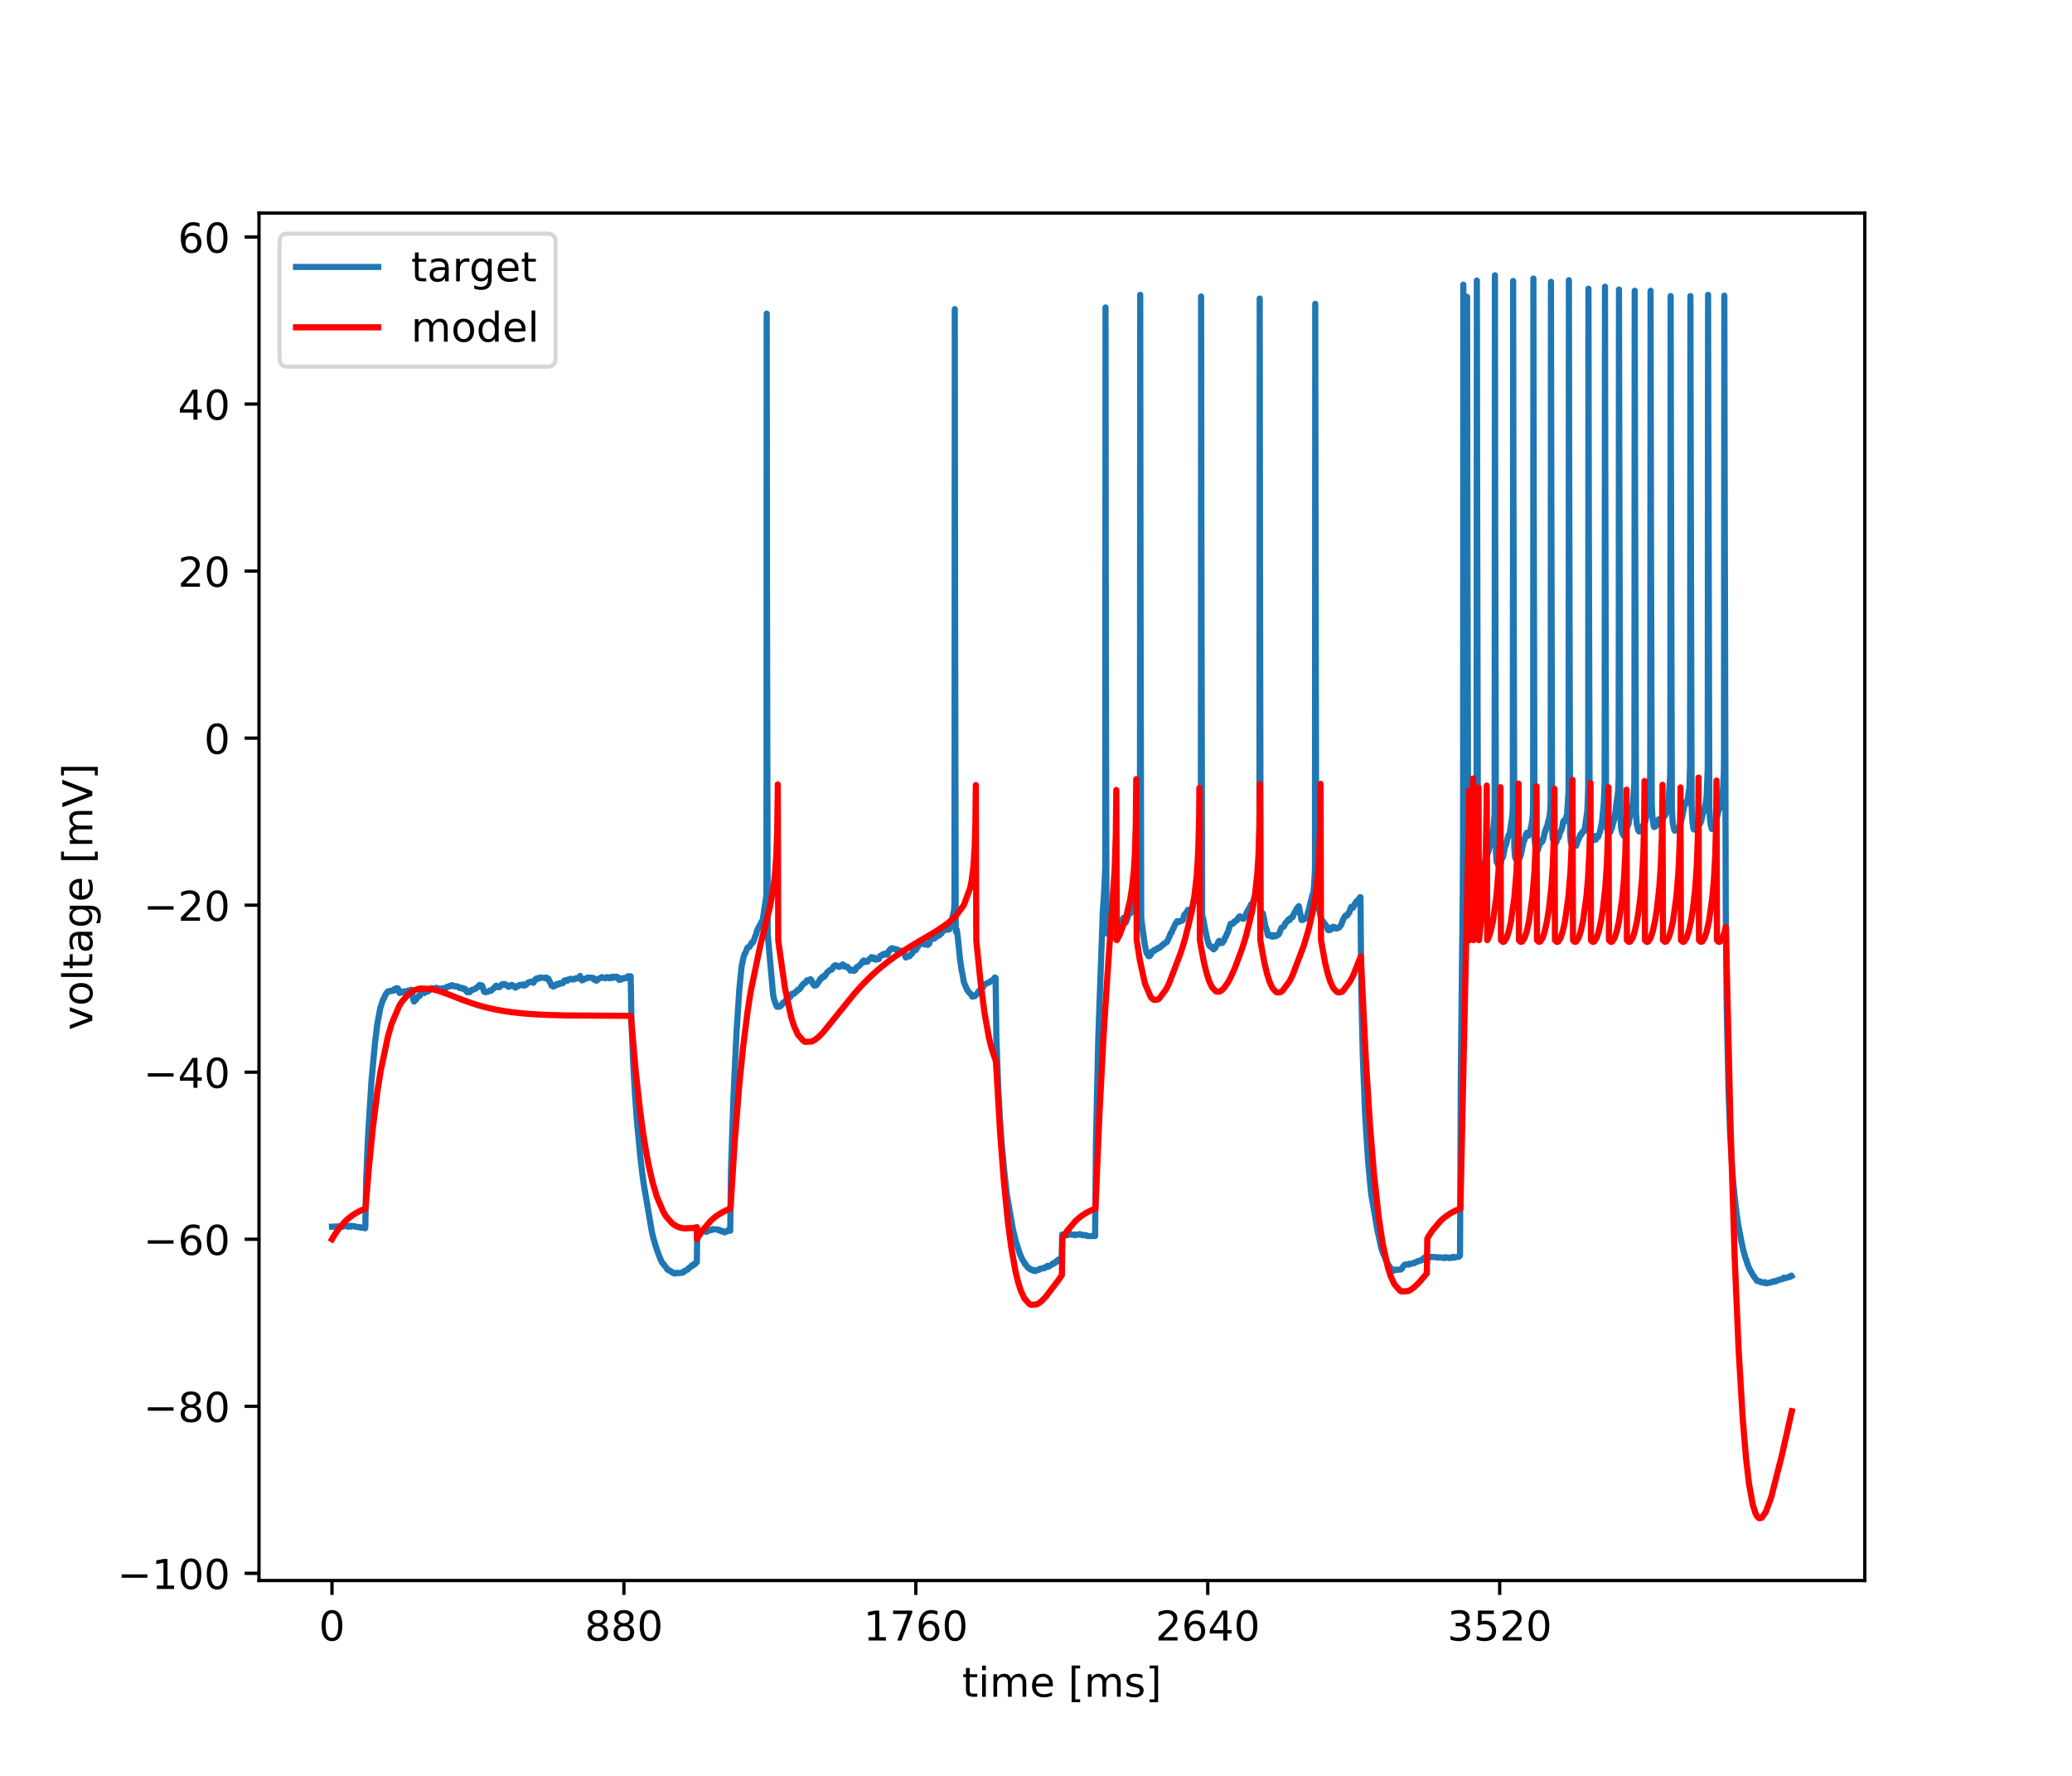<?xml version="1.0" encoding="utf-8" standalone="no"?>
<!DOCTYPE svg PUBLIC "-//W3C//DTD SVG 1.1//EN"
  "http://www.w3.org/Graphics/SVG/1.1/DTD/svg11.dtd">
<!-- Created with matplotlib (https://matplotlib.org/) -->
<svg height="432pt" version="1.1" viewBox="0 0 504 432" width="504pt" xmlns="http://www.w3.org/2000/svg" xmlns:xlink="http://www.w3.org/1999/xlink">
 <defs>
  <style type="text/css">
*{stroke-linecap:butt;stroke-linejoin:round;}
  </style>
 </defs>
 <g id="figure_1">
  <g id="patch_1">
   <path d="M 0 432 
L 504 432 
L 504 0 
L 0 0 
z
" style="fill:#ffffff;"/>
  </g>
  <g id="axes_1">
   <g id="patch_2">
    <path d="M 63 384.48 
L 453.6 384.48 
L 453.6 51.84 
L 63 51.84 
z
" style="fill:#ffffff;"/>
   </g>
   <g id="matplotlib.axis_1">
    <g id="xtick_1">
     <g id="line2d_1">
      <defs>
       <path d="M 0 0 
L 0 3.5 
" id="m8a9335f8df" style="stroke:#000000;stroke-width:0.8;"/>
      </defs>
      <g>
       <use style="stroke:#000000;stroke-width:0.8;" x="80.755" xlink:href="#m8a9335f8df" y="384.48"/>
      </g>
     </g>
     <g id="text_1">
      <!-- 0 -->
      <defs>
       <path d="M 31.781 66.406 
Q 24.172 66.406 20.328 58.906 
Q 16.5 51.422 16.5 36.375 
Q 16.5 21.391 20.328 13.891 
Q 24.172 6.391 31.781 6.391 
Q 39.453 6.391 43.281 13.891 
Q 47.125 21.391 47.125 36.375 
Q 47.125 51.422 43.281 58.906 
Q 39.453 66.406 31.781 66.406 
z
M 31.781 74.219 
Q 44.047 74.219 50.516 64.516 
Q 56.984 54.828 56.984 36.375 
Q 56.984 17.969 50.516 8.266 
Q 44.047 -1.422 31.781 -1.422 
Q 19.531 -1.422 13.062 8.266 
Q 6.594 17.969 6.594 36.375 
Q 6.594 54.828 13.062 64.516 
Q 19.531 74.219 31.781 74.219 
z
" id="DejaVuSans-48"/>
      </defs>
      <g transform="translate(77.573 399.078)scale(0.1 -0.1)">
       <use xlink:href="#DejaVuSans-48"/>
      </g>
     </g>
    </g>
    <g id="xtick_2">
     <g id="line2d_2">
      <g>
       <use style="stroke:#000000;stroke-width:0.8;" x="151.763" xlink:href="#m8a9335f8df" y="384.48"/>
      </g>
     </g>
     <g id="text_2">
      <!-- 880 -->
      <defs>
       <path d="M 31.781 34.625 
Q 24.75 34.625 20.719 30.859 
Q 16.703 27.094 16.703 20.516 
Q 16.703 13.922 20.719 10.156 
Q 24.75 6.391 31.781 6.391 
Q 38.812 6.391 42.859 10.172 
Q 46.922 13.969 46.922 20.516 
Q 46.922 27.094 42.891 30.859 
Q 38.875 34.625 31.781 34.625 
z
M 21.922 38.812 
Q 15.578 40.375 12.031 44.719 
Q 8.5 49.078 8.5 55.328 
Q 8.5 64.062 14.719 69.141 
Q 20.953 74.219 31.781 74.219 
Q 42.672 74.219 48.875 69.141 
Q 55.078 64.062 55.078 55.328 
Q 55.078 49.078 51.531 44.719 
Q 48 40.375 41.703 38.812 
Q 48.828 37.156 52.797 32.312 
Q 56.781 27.484 56.781 20.516 
Q 56.781 9.906 50.312 4.234 
Q 43.844 -1.422 31.781 -1.422 
Q 19.734 -1.422 13.25 4.234 
Q 6.781 9.906 6.781 20.516 
Q 6.781 27.484 10.781 32.312 
Q 14.797 37.156 21.922 38.812 
z
M 18.312 54.391 
Q 18.312 48.734 21.844 45.562 
Q 25.391 42.391 31.781 42.391 
Q 38.141 42.391 41.719 45.562 
Q 45.312 48.734 45.312 54.391 
Q 45.312 60.062 41.719 63.234 
Q 38.141 66.406 31.781 66.406 
Q 25.391 66.406 21.844 63.234 
Q 18.312 60.062 18.312 54.391 
z
" id="DejaVuSans-56"/>
      </defs>
      <g transform="translate(142.219 399.078)scale(0.1 -0.1)">
       <use xlink:href="#DejaVuSans-56"/>
       <use x="63.623" xlink:href="#DejaVuSans-56"/>
       <use x="127.246" xlink:href="#DejaVuSans-48"/>
      </g>
     </g>
    </g>
    <g id="xtick_3">
     <g id="line2d_3">
      <g>
       <use style="stroke:#000000;stroke-width:0.8;" x="222.772" xlink:href="#m8a9335f8df" y="384.48"/>
      </g>
     </g>
     <g id="text_3">
      <!-- 1760 -->
      <defs>
       <path d="M 12.406 8.297 
L 28.516 8.297 
L 28.516 63.922 
L 10.984 60.406 
L 10.984 69.391 
L 28.422 72.906 
L 38.281 72.906 
L 38.281 8.297 
L 54.391 8.297 
L 54.391 0 
L 12.406 0 
z
" id="DejaVuSans-49"/>
       <path d="M 8.203 72.906 
L 55.078 72.906 
L 55.078 68.703 
L 28.609 0 
L 18.312 0 
L 43.219 64.594 
L 8.203 64.594 
z
" id="DejaVuSans-55"/>
       <path d="M 33.016 40.375 
Q 26.375 40.375 22.484 35.828 
Q 18.609 31.297 18.609 23.391 
Q 18.609 15.531 22.484 10.953 
Q 26.375 6.391 33.016 6.391 
Q 39.656 6.391 43.531 10.953 
Q 47.406 15.531 47.406 23.391 
Q 47.406 31.297 43.531 35.828 
Q 39.656 40.375 33.016 40.375 
z
M 52.594 71.297 
L 52.594 62.312 
Q 48.875 64.062 45.094 64.984 
Q 41.312 65.922 37.594 65.922 
Q 27.828 65.922 22.672 59.328 
Q 17.531 52.734 16.797 39.406 
Q 19.672 43.656 24.016 45.922 
Q 28.375 48.188 33.594 48.188 
Q 44.578 48.188 50.953 41.516 
Q 57.328 34.859 57.328 23.391 
Q 57.328 12.156 50.688 5.359 
Q 44.047 -1.422 33.016 -1.422 
Q 20.359 -1.422 13.672 8.266 
Q 6.984 17.969 6.984 36.375 
Q 6.984 53.656 15.188 63.938 
Q 23.391 74.219 37.203 74.219 
Q 40.922 74.219 44.703 73.484 
Q 48.484 72.75 52.594 71.297 
z
" id="DejaVuSans-54"/>
      </defs>
      <g transform="translate(210.047 399.078)scale(0.1 -0.1)">
       <use xlink:href="#DejaVuSans-49"/>
       <use x="63.623" xlink:href="#DejaVuSans-55"/>
       <use x="127.246" xlink:href="#DejaVuSans-54"/>
       <use x="190.869" xlink:href="#DejaVuSans-48"/>
      </g>
     </g>
    </g>
    <g id="xtick_4">
     <g id="line2d_4">
      <g>
       <use style="stroke:#000000;stroke-width:0.8;" x="293.78" xlink:href="#m8a9335f8df" y="384.48"/>
      </g>
     </g>
     <g id="text_4">
      <!-- 2640 -->
      <defs>
       <path d="M 19.188 8.297 
L 53.609 8.297 
L 53.609 0 
L 7.328 0 
L 7.328 8.297 
Q 12.938 14.109 22.625 23.891 
Q 32.328 33.688 34.812 36.531 
Q 39.547 41.844 41.422 45.531 
Q 43.312 49.219 43.312 52.781 
Q 43.312 58.594 39.234 62.25 
Q 35.156 65.922 28.609 65.922 
Q 23.969 65.922 18.812 64.312 
Q 13.672 62.703 7.812 59.422 
L 7.812 69.391 
Q 13.766 71.781 18.938 73 
Q 24.125 74.219 28.422 74.219 
Q 39.75 74.219 46.484 68.547 
Q 53.219 62.891 53.219 53.422 
Q 53.219 48.922 51.531 44.891 
Q 49.859 40.875 45.406 35.406 
Q 44.188 33.984 37.641 27.219 
Q 31.109 20.453 19.188 8.297 
z
" id="DejaVuSans-50"/>
       <path d="M 37.797 64.312 
L 12.891 25.391 
L 37.797 25.391 
z
M 35.203 72.906 
L 47.609 72.906 
L 47.609 25.391 
L 58.016 25.391 
L 58.016 17.188 
L 47.609 17.188 
L 47.609 0 
L 37.797 0 
L 37.797 17.188 
L 4.891 17.188 
L 4.891 26.703 
z
" id="DejaVuSans-52"/>
      </defs>
      <g transform="translate(281.055 399.078)scale(0.1 -0.1)">
       <use xlink:href="#DejaVuSans-50"/>
       <use x="63.623" xlink:href="#DejaVuSans-54"/>
       <use x="127.246" xlink:href="#DejaVuSans-52"/>
       <use x="190.869" xlink:href="#DejaVuSans-48"/>
      </g>
     </g>
    </g>
    <g id="xtick_5">
     <g id="line2d_5">
      <g>
       <use style="stroke:#000000;stroke-width:0.8;" x="364.789" xlink:href="#m8a9335f8df" y="384.48"/>
      </g>
     </g>
     <g id="text_5">
      <!-- 3520 -->
      <defs>
       <path d="M 40.578 39.312 
Q 47.656 37.797 51.625 33 
Q 55.609 28.219 55.609 21.188 
Q 55.609 10.406 48.188 4.484 
Q 40.766 -1.422 27.094 -1.422 
Q 22.516 -1.422 17.656 -0.516 
Q 12.797 0.391 7.625 2.203 
L 7.625 11.719 
Q 11.719 9.328 16.594 8.109 
Q 21.484 6.891 26.812 6.891 
Q 36.078 6.891 40.938 10.547 
Q 45.797 14.203 45.797 21.188 
Q 45.797 27.641 41.281 31.266 
Q 36.766 34.906 28.719 34.906 
L 20.219 34.906 
L 20.219 43.016 
L 29.109 43.016 
Q 36.375 43.016 40.234 45.922 
Q 44.094 48.828 44.094 54.297 
Q 44.094 59.906 40.109 62.906 
Q 36.141 65.922 28.719 65.922 
Q 24.656 65.922 20.016 65.031 
Q 15.375 64.156 9.812 62.312 
L 9.812 71.094 
Q 15.438 72.656 20.344 73.438 
Q 25.25 74.219 29.594 74.219 
Q 40.828 74.219 47.359 69.109 
Q 53.906 64.016 53.906 55.328 
Q 53.906 49.266 50.438 45.094 
Q 46.969 40.922 40.578 39.312 
z
" id="DejaVuSans-51"/>
       <path d="M 10.797 72.906 
L 49.516 72.906 
L 49.516 64.594 
L 19.828 64.594 
L 19.828 46.734 
Q 21.969 47.469 24.109 47.828 
Q 26.266 48.188 28.422 48.188 
Q 40.625 48.188 47.75 41.5 
Q 54.891 34.812 54.891 23.391 
Q 54.891 11.625 47.562 5.094 
Q 40.234 -1.422 26.906 -1.422 
Q 22.312 -1.422 17.547 -0.641 
Q 12.797 0.141 7.719 1.703 
L 7.719 11.625 
Q 12.109 9.234 16.797 8.062 
Q 21.484 6.891 26.703 6.891 
Q 35.156 6.891 40.078 11.328 
Q 45.016 15.766 45.016 23.391 
Q 45.016 31 40.078 35.438 
Q 35.156 39.891 26.703 39.891 
Q 22.75 39.891 18.812 39.016 
Q 14.891 38.141 10.797 36.281 
z
" id="DejaVuSans-53"/>
      </defs>
      <g transform="translate(352.064 399.078)scale(0.1 -0.1)">
       <use xlink:href="#DejaVuSans-51"/>
       <use x="63.623" xlink:href="#DejaVuSans-53"/>
       <use x="127.246" xlink:href="#DejaVuSans-50"/>
       <use x="190.869" xlink:href="#DejaVuSans-48"/>
      </g>
     </g>
    </g>
    <g id="text_6">
     <!-- time [ms] -->
     <defs>
      <path d="M 18.312 70.219 
L 18.312 54.688 
L 36.812 54.688 
L 36.812 47.703 
L 18.312 47.703 
L 18.312 18.016 
Q 18.312 11.328 20.141 9.422 
Q 21.969 7.516 27.594 7.516 
L 36.812 7.516 
L 36.812 0 
L 27.594 0 
Q 17.188 0 13.234 3.875 
Q 9.281 7.766 9.281 18.016 
L 9.281 47.703 
L 2.688 47.703 
L 2.688 54.688 
L 9.281 54.688 
L 9.281 70.219 
z
" id="DejaVuSans-116"/>
      <path d="M 9.422 54.688 
L 18.406 54.688 
L 18.406 0 
L 9.422 0 
z
M 9.422 75.984 
L 18.406 75.984 
L 18.406 64.594 
L 9.422 64.594 
z
" id="DejaVuSans-105"/>
      <path d="M 52 44.188 
Q 55.375 50.25 60.062 53.125 
Q 64.75 56 71.094 56 
Q 79.641 56 84.281 50.016 
Q 88.922 44.047 88.922 33.016 
L 88.922 0 
L 79.891 0 
L 79.891 32.719 
Q 79.891 40.578 77.094 44.375 
Q 74.312 48.188 68.609 48.188 
Q 61.625 48.188 57.562 43.547 
Q 53.516 38.922 53.516 30.906 
L 53.516 0 
L 44.484 0 
L 44.484 32.719 
Q 44.484 40.625 41.703 44.406 
Q 38.922 48.188 33.109 48.188 
Q 26.219 48.188 22.156 43.531 
Q 18.109 38.875 18.109 30.906 
L 18.109 0 
L 9.078 0 
L 9.078 54.688 
L 18.109 54.688 
L 18.109 46.188 
Q 21.188 51.219 25.484 53.609 
Q 29.781 56 35.688 56 
Q 41.656 56 45.828 52.969 
Q 50 49.953 52 44.188 
z
" id="DejaVuSans-109"/>
      <path d="M 56.203 29.594 
L 56.203 25.203 
L 14.891 25.203 
Q 15.484 15.922 20.484 11.062 
Q 25.484 6.203 34.422 6.203 
Q 39.594 6.203 44.453 7.469 
Q 49.312 8.734 54.109 11.281 
L 54.109 2.781 
Q 49.266 0.734 44.188 -0.344 
Q 39.109 -1.422 33.891 -1.422 
Q 20.797 -1.422 13.156 6.188 
Q 5.516 13.812 5.516 26.812 
Q 5.516 40.234 12.766 48.109 
Q 20.016 56 32.328 56 
Q 43.359 56 49.781 48.891 
Q 56.203 41.797 56.203 29.594 
z
M 47.219 32.234 
Q 47.125 39.594 43.094 43.984 
Q 39.062 48.391 32.422 48.391 
Q 24.906 48.391 20.391 44.141 
Q 15.875 39.891 15.188 32.172 
z
" id="DejaVuSans-101"/>
      <path id="DejaVuSans-32"/>
      <path d="M 8.594 75.984 
L 29.297 75.984 
L 29.297 69 
L 17.578 69 
L 17.578 -6.203 
L 29.297 -6.203 
L 29.297 -13.188 
L 8.594 -13.188 
z
" id="DejaVuSans-91"/>
      <path d="M 44.281 53.078 
L 44.281 44.578 
Q 40.484 46.531 36.375 47.5 
Q 32.281 48.484 27.875 48.484 
Q 21.188 48.484 17.844 46.438 
Q 14.5 44.391 14.5 40.281 
Q 14.5 37.156 16.891 35.375 
Q 19.281 33.594 26.516 31.984 
L 29.594 31.297 
Q 39.156 29.25 43.188 25.516 
Q 47.219 21.781 47.219 15.094 
Q 47.219 7.469 41.188 3.016 
Q 35.156 -1.422 24.609 -1.422 
Q 20.219 -1.422 15.453 -0.562 
Q 10.688 0.297 5.422 2 
L 5.422 11.281 
Q 10.406 8.688 15.234 7.391 
Q 20.062 6.109 24.812 6.109 
Q 31.156 6.109 34.562 8.281 
Q 37.984 10.453 37.984 14.406 
Q 37.984 18.062 35.516 20.016 
Q 33.062 21.969 24.703 23.781 
L 21.578 24.516 
Q 13.234 26.266 9.516 29.906 
Q 5.812 33.547 5.812 39.891 
Q 5.812 47.609 11.281 51.797 
Q 16.75 56 26.812 56 
Q 31.781 56 36.172 55.266 
Q 40.578 54.547 44.281 53.078 
z
" id="DejaVuSans-115"/>
      <path d="M 30.422 75.984 
L 30.422 -13.188 
L 9.719 -13.188 
L 9.719 -6.203 
L 21.391 -6.203 
L 21.391 69 
L 9.719 69 
L 9.719 75.984 
z
" id="DejaVuSans-93"/>
     </defs>
     <g transform="translate(234.038 412.757)scale(0.1 -0.1)">
      <use xlink:href="#DejaVuSans-116"/>
      <use x="39.209" xlink:href="#DejaVuSans-105"/>
      <use x="66.992" xlink:href="#DejaVuSans-109"/>
      <use x="164.404" xlink:href="#DejaVuSans-101"/>
      <use x="225.928" xlink:href="#DejaVuSans-32"/>
      <use x="257.715" xlink:href="#DejaVuSans-91"/>
      <use x="296.729" xlink:href="#DejaVuSans-109"/>
      <use x="394.141" xlink:href="#DejaVuSans-115"/>
      <use x="446.24" xlink:href="#DejaVuSans-93"/>
     </g>
    </g>
   </g>
   <g id="matplotlib.axis_2">
    <g id="ytick_1">
     <g id="line2d_6">
      <defs>
       <path d="M 0 0 
L -3.5 0 
" id="mcf9c85bdfd" style="stroke:#000000;stroke-width:0.8;"/>
      </defs>
      <g>
       <use style="stroke:#000000;stroke-width:0.8;" x="63" xlink:href="#mcf9c85bdfd" y="382.729"/>
      </g>
     </g>
     <g id="text_7">
      <!-- −100 -->
      <defs>
       <path d="M 10.594 35.5 
L 73.188 35.5 
L 73.188 27.203 
L 10.594 27.203 
z
" id="DejaVuSans-8722"/>
      </defs>
      <g transform="translate(28.533 386.528)scale(0.1 -0.1)">
       <use xlink:href="#DejaVuSans-8722"/>
       <use x="83.789" xlink:href="#DejaVuSans-49"/>
       <use x="147.412" xlink:href="#DejaVuSans-48"/>
       <use x="211.035" xlink:href="#DejaVuSans-48"/>
      </g>
     </g>
    </g>
    <g id="ytick_2">
     <g id="line2d_7">
      <g>
       <use style="stroke:#000000;stroke-width:0.8;" x="63" xlink:href="#mcf9c85bdfd" y="342.094"/>
      </g>
     </g>
     <g id="text_8">
      <!-- −80 -->
      <g transform="translate(34.895 345.894)scale(0.1 -0.1)">
       <use xlink:href="#DejaVuSans-8722"/>
       <use x="83.789" xlink:href="#DejaVuSans-56"/>
       <use x="147.412" xlink:href="#DejaVuSans-48"/>
      </g>
     </g>
    </g>
    <g id="ytick_3">
     <g id="line2d_8">
      <g>
       <use style="stroke:#000000;stroke-width:0.8;" x="63" xlink:href="#mcf9c85bdfd" y="301.46"/>
      </g>
     </g>
     <g id="text_9">
      <!-- −60 -->
      <g transform="translate(34.895 305.259)scale(0.1 -0.1)">
       <use xlink:href="#DejaVuSans-8722"/>
       <use x="83.789" xlink:href="#DejaVuSans-54"/>
       <use x="147.412" xlink:href="#DejaVuSans-48"/>
      </g>
     </g>
    </g>
    <g id="ytick_4">
     <g id="line2d_9">
      <g>
       <use style="stroke:#000000;stroke-width:0.8;" x="63" xlink:href="#mcf9c85bdfd" y="260.826"/>
      </g>
     </g>
     <g id="text_10">
      <!-- −40 -->
      <g transform="translate(34.895 264.625)scale(0.1 -0.1)">
       <use xlink:href="#DejaVuSans-8722"/>
       <use x="83.789" xlink:href="#DejaVuSans-52"/>
       <use x="147.412" xlink:href="#DejaVuSans-48"/>
      </g>
     </g>
    </g>
    <g id="ytick_5">
     <g id="line2d_10">
      <g>
       <use style="stroke:#000000;stroke-width:0.8;" x="63" xlink:href="#mcf9c85bdfd" y="220.192"/>
      </g>
     </g>
     <g id="text_11">
      <!-- −20 -->
      <g transform="translate(34.895 223.991)scale(0.1 -0.1)">
       <use xlink:href="#DejaVuSans-8722"/>
       <use x="83.789" xlink:href="#DejaVuSans-50"/>
       <use x="147.412" xlink:href="#DejaVuSans-48"/>
      </g>
     </g>
    </g>
    <g id="ytick_6">
     <g id="line2d_11">
      <g>
       <use style="stroke:#000000;stroke-width:0.8;" x="63" xlink:href="#mcf9c85bdfd" y="179.557"/>
      </g>
     </g>
     <g id="text_12">
      <!-- 0 -->
      <g transform="translate(49.638 183.357)scale(0.1 -0.1)">
       <use xlink:href="#DejaVuSans-48"/>
      </g>
     </g>
    </g>
    <g id="ytick_7">
     <g id="line2d_12">
      <g>
       <use style="stroke:#000000;stroke-width:0.8;" x="63" xlink:href="#mcf9c85bdfd" y="138.923"/>
      </g>
     </g>
     <g id="text_13">
      <!-- 20 -->
      <g transform="translate(43.275 142.722)scale(0.1 -0.1)">
       <use xlink:href="#DejaVuSans-50"/>
       <use x="63.623" xlink:href="#DejaVuSans-48"/>
      </g>
     </g>
    </g>
    <g id="ytick_8">
     <g id="line2d_13">
      <g>
       <use style="stroke:#000000;stroke-width:0.8;" x="63" xlink:href="#mcf9c85bdfd" y="98.289"/>
      </g>
     </g>
     <g id="text_14">
      <!-- 40 -->
      <g transform="translate(43.275 102.088)scale(0.1 -0.1)">
       <use xlink:href="#DejaVuSans-52"/>
       <use x="63.623" xlink:href="#DejaVuSans-48"/>
      </g>
     </g>
    </g>
    <g id="ytick_9">
     <g id="line2d_14">
      <g>
       <use style="stroke:#000000;stroke-width:0.8;" x="63" xlink:href="#mcf9c85bdfd" y="57.655"/>
      </g>
     </g>
     <g id="text_15">
      <!-- 60 -->
      <g transform="translate(43.275 61.454)scale(0.1 -0.1)">
       <use xlink:href="#DejaVuSans-54"/>
       <use x="63.623" xlink:href="#DejaVuSans-48"/>
      </g>
     </g>
    </g>
    <g id="text_16">
     <!-- voltage [mV] -->
     <defs>
      <path d="M 2.984 54.688 
L 12.5 54.688 
L 29.594 8.797 
L 46.688 54.688 
L 56.203 54.688 
L 35.688 0 
L 23.484 0 
z
" id="DejaVuSans-118"/>
      <path d="M 30.609 48.391 
Q 23.391 48.391 19.188 42.75 
Q 14.984 37.109 14.984 27.297 
Q 14.984 17.484 19.156 11.844 
Q 23.344 6.203 30.609 6.203 
Q 37.797 6.203 41.984 11.859 
Q 46.188 17.531 46.188 27.297 
Q 46.188 37.016 41.984 42.703 
Q 37.797 48.391 30.609 48.391 
z
M 30.609 56 
Q 42.328 56 49.016 48.375 
Q 55.719 40.766 55.719 27.297 
Q 55.719 13.875 49.016 6.219 
Q 42.328 -1.422 30.609 -1.422 
Q 18.844 -1.422 12.172 6.219 
Q 5.516 13.875 5.516 27.297 
Q 5.516 40.766 12.172 48.375 
Q 18.844 56 30.609 56 
z
" id="DejaVuSans-111"/>
      <path d="M 9.422 75.984 
L 18.406 75.984 
L 18.406 0 
L 9.422 0 
z
" id="DejaVuSans-108"/>
      <path d="M 34.281 27.484 
Q 23.391 27.484 19.188 25 
Q 14.984 22.516 14.984 16.5 
Q 14.984 11.719 18.141 8.906 
Q 21.297 6.109 26.703 6.109 
Q 34.188 6.109 38.703 11.406 
Q 43.219 16.703 43.219 25.484 
L 43.219 27.484 
z
M 52.203 31.203 
L 52.203 0 
L 43.219 0 
L 43.219 8.297 
Q 40.141 3.328 35.547 0.953 
Q 30.953 -1.422 24.312 -1.422 
Q 15.922 -1.422 10.953 3.297 
Q 6 8.016 6 15.922 
Q 6 25.141 12.172 29.828 
Q 18.359 34.516 30.609 34.516 
L 43.219 34.516 
L 43.219 35.406 
Q 43.219 41.609 39.141 45 
Q 35.062 48.391 27.688 48.391 
Q 23 48.391 18.547 47.266 
Q 14.109 46.141 10.016 43.891 
L 10.016 52.203 
Q 14.938 54.109 19.578 55.047 
Q 24.219 56 28.609 56 
Q 40.484 56 46.344 49.844 
Q 52.203 43.703 52.203 31.203 
z
" id="DejaVuSans-97"/>
      <path d="M 45.406 27.984 
Q 45.406 37.75 41.375 43.109 
Q 37.359 48.484 30.078 48.484 
Q 22.859 48.484 18.828 43.109 
Q 14.797 37.75 14.797 27.984 
Q 14.797 18.266 18.828 12.891 
Q 22.859 7.516 30.078 7.516 
Q 37.359 7.516 41.375 12.891 
Q 45.406 18.266 45.406 27.984 
z
M 54.391 6.781 
Q 54.391 -7.172 48.188 -13.984 
Q 42 -20.797 29.203 -20.797 
Q 24.469 -20.797 20.266 -20.094 
Q 16.062 -19.391 12.109 -17.922 
L 12.109 -9.188 
Q 16.062 -11.328 19.922 -12.344 
Q 23.781 -13.375 27.781 -13.375 
Q 36.625 -13.375 41.016 -8.766 
Q 45.406 -4.156 45.406 5.172 
L 45.406 9.625 
Q 42.625 4.781 38.281 2.391 
Q 33.938 0 27.875 0 
Q 17.828 0 11.672 7.656 
Q 5.516 15.328 5.516 27.984 
Q 5.516 40.672 11.672 48.328 
Q 17.828 56 27.875 56 
Q 33.938 56 38.281 53.609 
Q 42.625 51.219 45.406 46.391 
L 45.406 54.688 
L 54.391 54.688 
z
" id="DejaVuSans-103"/>
      <path d="M 28.609 0 
L 0.781 72.906 
L 11.078 72.906 
L 34.188 11.531 
L 57.328 72.906 
L 67.578 72.906 
L 39.797 0 
z
" id="DejaVuSans-86"/>
     </defs>
     <g transform="translate(22.453 250.624)rotate(-90)scale(0.1 -0.1)">
      <use xlink:href="#DejaVuSans-118"/>
      <use x="59.18" xlink:href="#DejaVuSans-111"/>
      <use x="120.361" xlink:href="#DejaVuSans-108"/>
      <use x="148.145" xlink:href="#DejaVuSans-116"/>
      <use x="187.354" xlink:href="#DejaVuSans-97"/>
      <use x="248.633" xlink:href="#DejaVuSans-103"/>
      <use x="312.109" xlink:href="#DejaVuSans-101"/>
      <use x="373.633" xlink:href="#DejaVuSans-32"/>
      <use x="405.42" xlink:href="#DejaVuSans-91"/>
      <use x="444.434" xlink:href="#DejaVuSans-109"/>
      <use x="541.846" xlink:href="#DejaVuSans-86"/>
      <use x="610.254" xlink:href="#DejaVuSans-93"/>
     </g>
    </g>
   </g>
   <g id="line2d_15">
    <path clip-path="url(#p2d51af8cd3)" d="M 80.755 298.405 
L 83.385 298.305 
L 83.417 298.206 
L 83.466 298.405 
L 83.482 298.305 
L 83.966 298.206 
L 84.063 298.107 
L 84.176 298.206 
L 84.547 298.305 
L 84.66 298.405 
L 84.967 298.305 
L 85.08 298.206 
L 85.338 298.305 
L 85.354 298.405 
L 85.402 298.206 
L 85.419 298.206 
L 86.322 298.305 
L 86.435 298.405 
L 87.42 298.504 
L 87.533 298.603 
L 87.581 298.504 
L 87.629 298.603 
L 88.695 298.702 
L 88.808 298.801 
L 88.856 298.702 
L 89.05 287.393 
L 89.502 276.778 
L 90.357 262.989 
L 91.196 253.961 
L 91.454 251.778 
L 91.777 249.1 
L 92.503 245.231 
L 92.536 245.132 
L 92.713 244.636 
L 92.745 244.536 
L 92.971 243.743 
L 93.02 243.644 
L 93.213 243.048 
L 93.359 242.949 
L 93.536 242.453 
L 93.601 242.354 
L 93.762 241.957 
L 93.859 241.858 
L 94.004 241.56 
L 94.214 241.461 
L 94.359 241.164 
L 95.134 241.064 
L 95.182 240.965 
L 95.231 241.064 
L 95.844 240.965 
L 95.989 240.568 
L 96.054 240.667 
L 96.086 240.568 
L 96.393 240.469 
L 96.506 240.37 
L 96.796 240.469 
L 97.006 241.164 
L 97.07 241.263 
L 97.216 241.56 
L 97.393 241.461 
L 97.425 241.362 
L 97.49 241.461 
L 97.845 241.362 
L 97.974 241.164 
L 98.265 241.263 
L 98.297 241.362 
L 98.345 241.263 
L 98.458 241.164 
L 98.507 241.263 
L 98.539 241.362 
L 98.571 241.164 
L 98.603 241.263 
L 99.12 241.164 
L 99.249 240.965 
L 99.959 240.866 
L 100.056 240.767 
L 100.572 243.346 
L 100.621 243.445 
L 100.734 243.644 
L 100.863 243.445 
L 101.024 243.346 
L 101.153 243.148 
L 101.299 243.048 
L 101.444 242.751 
L 101.557 242.652 
L 101.686 242.453 
L 101.831 242.354 
L 101.847 242.255 
L 101.928 242.354 
L 102.106 242.255 
L 102.267 241.858 
L 102.364 241.759 
L 102.493 241.56 
L 102.993 241.461 
L 103.058 241.164 
L 103.106 241.263 
L 103.251 241.56 
L 103.38 241.362 
L 103.687 241.263 
L 103.784 241.164 
L 103.881 241.263 
L 103.994 241.164 
L 104.091 241.064 
L 104.187 240.965 
L 104.3 241.064 
L 104.381 240.965 
L 104.526 240.568 
L 104.575 240.667 
L 104.623 240.568 
L 104.897 240.469 
L 105.01 240.37 
L 105.236 240.469 
L 105.317 240.568 
L 105.333 240.469 
L 106.108 240.37 
L 106.124 240.271 
L 106.172 240.469 
L 106.205 240.37 
L 106.882 240.469 
L 106.995 240.568 
L 107.705 240.469 
L 107.738 240.37 
L 107.786 240.568 
L 108.383 240.469 
L 108.512 240.271 
L 108.577 240.171 
L 108.69 240.072 
L 109.255 239.973 
L 109.335 239.874 
L 109.352 239.973 
L 109.691 239.874 
L 109.82 239.675 
L 109.916 239.775 
L 110.013 239.675 
L 110.126 239.775 
L 110.53 239.874 
L 110.61 239.973 
L 110.627 239.874 
L 111.369 239.973 
L 111.498 240.171 
L 111.837 240.271 
L 111.853 240.37 
L 111.934 240.271 
L 112.256 240.37 
L 112.321 240.271 
L 112.369 240.469 
L 112.821 240.568 
L 112.837 240.667 
L 112.87 240.469 
L 112.902 240.469 
L 113.144 240.568 
L 113.289 240.866 
L 113.37 240.965 
L 113.499 241.164 
L 113.596 241.263 
L 113.644 241.362 
L 113.693 241.263 
L 113.79 241.164 
L 113.87 241.064 
L 113.886 241.164 
L 114.161 241.263 
L 114.258 241.362 
L 114.387 241.064 
L 114.419 241.164 
L 114.484 241.064 
L 114.58 240.866 
L 114.597 240.965 
L 114.806 240.866 
L 114.919 240.767 
L 115.355 240.667 
L 115.468 240.568 
L 115.759 240.469 
L 115.888 240.271 
L 116.162 240.171 
L 116.259 239.973 
L 116.275 240.072 
L 116.356 239.973 
L 116.469 239.874 
L 116.533 239.775 
L 116.662 239.576 
L 117.017 239.675 
L 117.033 239.775 
L 117.114 239.675 
L 117.259 239.775 
L 117.437 240.271 
L 117.469 240.37 
L 117.663 240.965 
L 117.711 241.064 
L 117.792 241.263 
L 117.824 241.164 
L 117.921 241.263 
L 118.034 241.362 
L 118.647 241.263 
L 118.76 241.164 
L 119.051 241.064 
L 119.131 240.965 
L 119.148 241.064 
L 119.519 240.965 
L 119.648 240.767 
L 119.809 240.667 
L 119.922 240.568 
L 120.1 240.469 
L 120.245 240.171 
L 120.439 240.072 
L 120.552 239.973 
L 120.665 239.874 
L 120.697 239.775 
L 120.745 239.973 
L 121.116 240.072 
L 121.229 240.171 
L 121.601 240.072 
L 121.73 239.874 
L 121.81 239.775 
L 121.939 239.576 
L 122.117 239.477 
L 122.214 239.378 
L 122.343 239.576 
L 122.779 239.477 
L 122.811 239.378 
L 122.875 239.477 
L 122.924 239.576 
L 122.972 239.477 
L 123.134 239.576 
L 123.263 239.775 
L 123.553 239.874 
L 123.682 240.072 
L 123.828 239.775 
L 123.924 239.874 
L 123.941 239.973 
L 124.005 239.775 
L 124.36 239.675 
L 124.473 239.576 
L 124.683 239.675 
L 124.812 239.874 
L 125.216 239.973 
L 125.329 240.171 
L 125.361 240.271 
L 125.441 240.072 
L 125.764 239.973 
L 125.78 239.874 
L 125.861 239.973 
L 126.039 239.874 
L 126.152 239.775 
L 126.329 239.675 
L 126.426 239.576 
L 126.539 239.675 
L 127.136 239.576 
L 127.152 239.477 
L 127.233 239.576 
L 127.249 239.675 
L 127.297 239.477 
L 127.314 239.477 
L 127.394 239.576 
L 127.443 239.775 
L 127.507 239.675 
L 127.523 239.576 
L 127.604 239.675 
L 127.975 239.576 
L 128.104 239.378 
L 128.217 239.279 
L 128.33 239.179 
L 128.411 239.08 
L 128.524 238.981 
L 129.089 238.882 
L 129.137 238.783 
L 129.186 238.882 
L 129.605 238.981 
L 129.718 239.08 
L 129.831 238.981 
L 130.009 238.485 
L 130.138 238.386 
L 130.267 238.187 
L 130.525 238.088 
L 130.541 237.989 
L 130.59 238.187 
L 130.622 238.088 
L 130.67 238.187 
L 130.719 238.088 
L 131.074 237.989 
L 131.138 237.89 
L 131.171 237.989 
L 131.203 237.89 
L 131.316 237.791 
L 132.478 237.89 
L 132.591 237.989 
L 132.768 237.89 
L 132.817 237.791 
L 132.865 237.89 
L 133.269 237.989 
L 133.382 238.088 
L 133.414 238.088 
L 133.559 238.584 
L 133.591 238.485 
L 133.607 238.683 
L 133.624 238.683 
L 133.737 238.783 
L 133.785 238.882 
L 133.93 239.179 
L 133.979 239.279 
L 134.156 239.775 
L 134.269 239.675 
L 134.431 239.775 
L 134.56 239.973 
L 134.624 239.874 
L 134.656 239.973 
L 134.818 239.874 
L 134.931 239.775 
L 135.302 239.675 
L 135.415 239.378 
L 135.431 239.477 
L 135.818 239.378 
L 135.835 239.279 
L 135.867 239.477 
L 135.915 239.378 
L 136.044 239.279 
L 136.06 239.179 
L 136.141 239.279 
L 136.884 239.179 
L 137.029 238.882 
L 137.158 238.783 
L 137.206 238.584 
L 137.255 238.783 
L 137.368 238.683 
L 137.432 238.485 
L 137.465 238.683 
L 137.69 238.584 
L 137.82 238.386 
L 137.916 238.485 
L 138.013 238.584 
L 138.158 238.287 
L 138.707 238.187 
L 138.82 238.088 
L 139.127 238.187 
L 139.24 238.287 
L 139.772 238.187 
L 139.901 237.989 
L 139.998 238.088 
L 140.095 237.989 
L 140.111 238.088 
L 140.192 237.989 
L 140.757 237.89 
L 140.886 237.691 
L 140.967 237.592 
L 141.096 237.394 
L 141.322 238.187 
L 141.402 238.287 
L 141.531 238.485 
L 141.903 238.386 
L 142.016 238.287 
L 142.145 238.187 
L 142.258 238.088 
L 142.806 237.989 
L 142.935 237.791 
L 144.339 237.89 
L 144.469 238.287 
L 144.485 238.187 
L 144.582 238.088 
L 144.727 238.386 
L 145.05 238.485 
L 145.082 238.584 
L 145.146 238.485 
L 145.34 238.386 
L 145.469 238.187 
L 145.647 238.088 
L 145.76 237.989 
L 146.308 237.89 
L 146.389 237.691 
L 146.421 237.791 
L 147.244 237.89 
L 147.26 237.989 
L 147.341 237.89 
L 147.551 237.791 
L 147.664 237.691 
L 148.18 237.791 
L 148.309 237.989 
L 148.374 237.89 
L 148.487 237.791 
L 148.874 237.691 
L 148.89 237.592 
L 148.971 237.691 
L 149.1 237.791 
L 149.116 237.89 
L 149.165 237.691 
L 149.197 237.791 
L 149.294 237.691 
L 149.407 237.592 
L 149.697 237.691 
L 149.81 237.791 
L 149.972 237.791 
L 150.004 237.592 
L 150.085 237.691 
L 150.407 237.791 
L 150.601 238.386 
L 150.746 238.088 
L 151.085 238.187 
L 151.15 238.287 
L 151.182 238.187 
L 151.36 238.088 
L 151.376 237.989 
L 151.456 238.088 
L 151.811 237.989 
L 151.844 237.89 
L 151.908 237.989 
L 152.425 237.89 
L 152.554 237.691 
L 152.651 237.592 
L 152.715 237.493 
L 152.747 237.592 
L 152.764 237.691 
L 152.812 237.493 
L 152.828 237.493 
L 153.409 237.493 
L 153.603 248.802 
L 154.055 259.318 
L 154.426 265.766 
L 154.862 271.917 
L 154.975 273.207 
L 155.685 280.647 
L 155.894 282.532 
L 156.266 285.806 
L 156.282 285.806 
L 156.556 287.889 
L 158.622 299.992 
L 158.67 300.091 
L 158.993 301.48 
L 159.058 301.579 
L 159.3 302.472 
L 159.332 302.571 
L 159.558 303.365 
L 159.622 303.464 
L 159.832 304.159 
L 159.897 304.258 
L 160.09 304.853 
L 160.123 304.952 
L 160.3 305.448 
L 160.349 305.547 
L 160.494 305.845 
L 160.526 305.944 
L 160.704 306.44 
L 160.768 306.539 
L 160.93 306.936 
L 161.043 307.035 
L 161.188 307.333 
L 161.414 307.432 
L 161.559 307.73 
L 161.64 307.829 
L 161.769 308.028 
L 161.898 308.127 
L 162.027 308.325 
L 162.092 308.424 
L 162.221 308.623 
L 162.285 308.722 
L 162.317 308.821 
L 162.382 308.722 
L 162.463 308.821 
L 162.592 309.02 
L 162.995 309.119 
L 163.108 309.218 
L 163.318 309.317 
L 163.431 309.516 
L 163.463 309.416 
L 163.528 309.516 
L 163.641 309.615 
L 163.931 309.714 
L 164.044 309.813 
L 164.545 309.714 
L 164.625 309.615 
L 164.641 309.714 
L 165.997 309.615 
L 166.126 309.416 
L 166.207 309.516 
L 166.223 309.416 
L 166.433 309.317 
L 166.562 309.119 
L 166.901 309.02 
L 167.014 308.92 
L 167.304 308.821 
L 167.449 308.524 
L 167.659 308.424 
L 167.772 308.325 
L 168.014 308.226 
L 168.16 307.928 
L 168.45 307.829 
L 168.563 307.73 
L 168.579 307.829 
L 168.628 307.631 
L 168.644 307.73 
L 168.757 307.631 
L 168.837 307.531 
L 168.853 307.432 
L 168.886 307.631 
L 168.934 307.531 
L 169.128 307.432 
L 169.257 307.234 
L 169.418 307.135 
L 169.499 307.035 
L 169.612 299.297 
L 169.709 299.397 
L 169.725 299.496 
L 169.806 299.397 
L 170.951 299.496 
L 170.968 299.595 
L 171.048 299.496 
L 171.791 299.595 
L 171.823 299.694 
L 171.887 299.595 
L 171.952 299.496 
L 172.049 299.397 
L 172.162 299.496 
L 172.388 299.397 
L 172.501 299.297 
L 173.162 299.198 
L 173.292 299 
L 174.518 299.099 
L 174.583 299.198 
L 174.615 299.099 
L 175.018 299.198 
L 175.147 299.397 
L 175.26 299.297 
L 175.39 299.397 
L 175.406 299.496 
L 175.486 299.397 
L 175.615 299.496 
L 175.712 299.595 
L 175.825 299.496 
L 175.938 299.595 
L 176.164 299.694 
L 176.277 299.794 
L 176.39 299.694 
L 176.664 299.595 
L 176.777 299.496 
L 176.939 299.397 
L 176.971 299.297 
L 177.019 299.496 
L 177.036 299.397 
L 177.617 299.397 
L 177.81 284.615 
L 178.391 267.254 
L 179.15 251.282 
L 179.828 240.767 
L 180.392 235.112 
L 180.86 232.83 
L 180.877 232.83 
L 181.022 232.334 
L 181.183 231.937 
L 181.312 231.838 
L 181.474 231.441 
L 181.506 231.342 
L 181.7 230.747 
L 181.764 230.648 
L 181.893 230.449 
L 182.329 230.35 
L 182.474 230.053 
L 182.506 229.953 
L 182.636 229.755 
L 182.716 229.656 
L 182.878 229.259 
L 182.926 229.358 
L 182.975 229.457 
L 183.023 229.358 
L 183.104 229.259 
L 183.233 229.061 
L 183.281 228.961 
L 183.443 228.565 
L 183.475 228.465 
L 183.668 227.87 
L 183.701 227.771 
L 183.846 227.473 
L 183.894 227.374 
L 184.169 226.283 
L 184.314 226.184 
L 184.524 225.489 
L 184.814 225.39 
L 184.927 224.795 
L 184.976 224.993 
L 185.072 224.894 
L 185.25 224.2 
L 185.266 224.299 
L 185.347 224.2 
L 185.492 223.902 
L 185.524 223.803 
L 186.412 217.85 
L 186.428 217.255 
L 186.444 211.104 
L 186.493 76.285 
L 186.573 146.82 
L 186.735 226.977 
L 186.945 229.557 
L 188.058 242.056 
L 188.074 242.056 
L 188.252 242.949 
L 188.462 243.644 
L 188.526 243.743 
L 188.72 244.338 
L 188.768 244.437 
L 188.93 244.834 
L 189.026 244.735 
L 189.155 244.933 
L 189.72 244.834 
L 189.849 244.636 
L 190.091 244.536 
L 190.221 244.338 
L 190.285 244.239 
L 190.414 244.04 
L 190.43 244.14 
L 190.495 243.941 
L 190.592 243.842 
L 190.705 243.743 
L 190.898 243.644 
L 191.011 243.544 
L 191.14 243.445 
L 191.286 243.148 
L 191.463 243.048 
L 191.625 242.652 
L 192.206 242.552 
L 192.335 242.354 
L 192.415 242.255 
L 192.545 241.858 
L 192.561 241.957 
L 192.609 241.858 
L 192.625 241.759 
L 192.706 241.858 
L 192.835 241.759 
L 192.9 241.66 
L 192.932 241.759 
L 193.238 241.66 
L 193.368 241.461 
L 193.513 241.362 
L 193.642 241.164 
L 193.916 241.064 
L 194.062 240.767 
L 194.449 240.667 
L 194.578 240.469 
L 194.723 240.37 
L 194.885 239.973 
L 194.981 239.874 
L 195.111 239.675 
L 195.272 239.576 
L 195.353 239.378 
L 195.385 239.477 
L 195.466 239.378 
L 195.595 239.179 
L 195.885 239.08 
L 195.998 238.981 
L 196.095 238.882 
L 196.256 238.485 
L 196.353 238.584 
L 196.45 238.485 
L 196.547 238.584 
L 196.676 238.386 
L 197.144 238.287 
L 197.16 238.187 
L 197.225 238.386 
L 197.402 238.485 
L 197.58 239.08 
L 197.628 238.981 
L 197.66 239.179 
L 197.725 239.279 
L 197.822 239.477 
L 197.838 239.378 
L 197.951 239.477 
L 198.096 239.775 
L 198.467 239.675 
L 198.483 239.576 
L 198.564 239.675 
L 198.645 239.576 
L 198.79 239.279 
L 198.935 239.179 
L 199.081 238.882 
L 199.193 238.783 
L 199.355 238.386 
L 199.419 238.287 
L 199.549 238.088 
L 199.662 238.187 
L 199.791 238.088 
L 199.92 237.89 
L 199.984 237.791 
L 200.049 237.592 
L 200.097 237.691 
L 200.517 237.592 
L 200.662 237.195 
L 200.71 237.295 
L 200.759 237.195 
L 200.872 237.096 
L 201.001 236.898 
L 201.066 236.799 
L 201.211 236.501 
L 201.372 236.402 
L 201.485 236.302 
L 201.647 236.203 
L 201.776 236.005 
L 202.131 235.906 
L 202.195 235.806 
L 202.227 235.906 
L 202.357 235.806 
L 202.486 235.608 
L 202.55 235.509 
L 202.712 235.112 
L 202.97 235.013 
L 203.099 234.814 
L 203.728 234.914 
L 203.793 235.112 
L 203.841 235.013 
L 204.083 235.112 
L 204.148 235.211 
L 204.18 235.112 
L 204.632 235.013 
L 204.729 234.814 
L 204.745 234.914 
L 204.81 234.814 
L 204.939 234.616 
L 205.019 234.715 
L 205.116 234.814 
L 205.165 234.715 
L 205.197 234.914 
L 205.213 234.814 
L 205.261 234.914 
L 205.358 235.112 
L 205.374 235.013 
L 206.052 235.112 
L 206.198 235.41 
L 206.456 235.509 
L 206.585 235.707 
L 206.666 235.806 
L 206.811 236.104 
L 207.343 236.005 
L 207.359 235.906 
L 207.44 236.005 
L 207.666 236.104 
L 207.682 236.203 
L 207.763 236.104 
L 208.021 236.005 
L 208.15 235.806 
L 208.199 235.707 
L 208.36 235.31 
L 208.473 235.211 
L 208.586 235.112 
L 208.925 235.013 
L 209.054 234.814 
L 209.215 234.715 
L 209.344 234.517 
L 209.538 234.418 
L 209.683 234.12 
L 209.716 234.021 
L 209.845 233.822 
L 210.055 233.723 
L 210.119 233.624 
L 210.151 233.723 
L 210.264 233.822 
L 210.393 234.021 
L 211.055 233.922 
L 211.2 233.624 
L 211.329 233.525 
L 211.459 233.326 
L 211.652 233.227 
L 211.749 233.128 
L 211.781 233.227 
L 211.83 233.029 
L 211.846 233.128 
L 211.991 232.83 
L 212.169 232.93 
L 212.314 233.227 
L 212.411 233.128 
L 212.475 232.93 
L 212.508 233.029 
L 212.556 233.128 
L 212.588 233.029 
L 212.637 232.93 
L 212.685 233.029 
L 212.846 233.426 
L 213.185 233.326 
L 213.218 233.227 
L 213.266 233.426 
L 213.557 233.326 
L 213.653 233.227 
L 213.75 233.326 
L 213.928 232.83 
L 214.025 232.731 
L 214.073 232.533 
L 214.138 232.632 
L 214.283 232.533 
L 214.396 232.433 
L 214.589 232.334 
L 214.719 232.136 
L 214.848 232.235 
L 214.88 232.334 
L 214.928 232.136 
L 215.203 232.037 
L 215.316 231.937 
L 215.493 232.037 
L 215.558 232.136 
L 215.59 232.037 
L 215.751 232.136 
L 215.768 232.235 
L 215.848 232.136 
L 215.945 232.037 
L 216.123 231.541 
L 216.187 231.441 
L 216.3 231.144 
L 216.316 231.243 
L 216.461 231.144 
L 216.607 230.846 
L 216.623 230.945 
L 216.704 230.846 
L 216.929 230.747 
L 216.978 230.648 
L 217.026 230.747 
L 217.042 230.846 
L 217.123 230.747 
L 217.704 230.846 
L 217.817 230.945 
L 218.204 230.945 
L 218.35 231.441 
L 218.656 231.342 
L 218.769 231.243 
L 218.963 231.342 
L 219.027 231.243 
L 219.076 231.441 
L 219.14 231.342 
L 219.173 231.441 
L 219.512 231.541 
L 219.641 231.739 
L 219.915 231.838 
L 220.125 232.533 
L 220.206 232.632 
L 220.351 232.93 
L 220.48 232.731 
L 221.125 232.632 
L 221.142 232.533 
L 221.222 232.632 
L 221.271 232.533 
L 221.416 232.235 
L 221.723 232.136 
L 221.852 231.937 
L 221.9 231.937 
L 222.029 231.541 
L 222.078 231.441 
L 222.158 231.144 
L 222.207 231.243 
L 222.739 231.144 
L 222.868 230.945 
L 222.917 230.846 
L 223.046 230.648 
L 223.143 230.549 
L 223.288 230.251 
L 223.385 230.152 
L 223.514 229.953 
L 223.627 229.854 
L 223.837 229.16 
L 223.982 229.061 
L 224.046 228.862 
L 224.095 228.961 
L 224.256 229.358 
L 224.321 229.259 
L 224.385 229.16 
L 224.418 229.259 
L 224.498 229.358 
L 224.514 229.457 
L 224.579 229.358 
L 224.595 229.259 
L 224.644 229.457 
L 224.66 229.457 
L 224.74 229.557 
L 224.87 229.755 
L 225.128 229.656 
L 225.241 229.557 
L 225.289 229.656 
L 225.305 229.755 
L 225.354 229.557 
L 225.37 229.557 
L 225.547 229.656 
L 225.676 229.854 
L 225.741 229.755 
L 225.854 229.656 
L 226.031 229.557 
L 226.29 228.565 
L 226.661 228.465 
L 226.806 228.168 
L 227.064 228.267 
L 227.097 228.366 
L 227.145 228.267 
L 227.258 228.068 
L 227.371 228.267 
L 227.548 227.771 
L 227.661 227.672 
L 227.678 227.572 
L 227.758 227.672 
L 227.855 227.87 
L 227.871 227.771 
L 228.049 227.672 
L 228.097 227.572 
L 228.146 227.672 
L 228.42 227.572 
L 228.533 227.473 
L 228.565 227.374 
L 228.694 227.176 
L 228.823 227.076 
L 228.872 226.878 
L 228.92 226.977 
L 229.001 227.076 
L 229.017 226.977 
L 229.098 226.878 
L 229.243 226.58 
L 229.308 226.481 
L 229.453 226.184 
L 229.63 226.283 
L 229.646 226.382 
L 229.711 226.184 
L 230.082 226.084 
L 230.098 225.985 
L 230.163 226.184 
L 230.905 226.084 
L 231.18 224.993 
L 231.228 224.894 
L 231.389 224.497 
L 231.438 224.398 
L 231.922 222.017 
L 232.003 221.918 
L 232.116 220.827 
L 232.164 219.537 
L 232.18 215.866 
L 232.245 75.194 
L 232.309 141.066 
L 232.471 225.886 
L 232.535 226.68 
L 232.6 226.481 
L 232.745 226.184 
L 233.035 228.565 
L 233.552 233.723 
L 233.584 233.822 
L 233.826 235.509 
L 234.504 239.08 
L 234.585 239.179 
L 234.762 239.675 
L 234.827 239.775 
L 234.988 240.171 
L 235.021 240.271 
L 235.182 240.667 
L 235.198 240.568 
L 235.23 240.767 
L 235.263 240.767 
L 235.359 240.866 
L 235.505 241.164 
L 235.601 241.263 
L 235.731 241.461 
L 235.908 241.56 
L 236.021 241.66 
L 236.118 241.759 
L 236.263 242.056 
L 236.279 241.957 
L 236.344 242.056 
L 236.505 242.453 
L 236.876 242.354 
L 237.006 242.156 
L 237.07 242.354 
L 237.118 242.255 
L 237.231 242.156 
L 237.393 242.056 
L 237.522 241.858 
L 237.683 241.759 
L 237.845 241.362 
L 237.958 241.263 
L 238.071 241.164 
L 238.167 241.064 
L 238.297 240.866 
L 238.474 240.767 
L 238.555 240.568 
L 238.587 240.667 
L 238.668 240.568 
L 238.781 240.469 
L 238.845 240.37 
L 238.942 240.271 
L 238.958 240.37 
L 239.023 240.171 
L 239.152 240.072 
L 239.297 239.775 
L 239.362 239.675 
L 239.491 239.477 
L 239.733 239.378 
L 239.846 239.279 
L 240.152 239.179 
L 240.265 239.08 
L 240.572 238.981 
L 240.685 238.882 
L 240.959 238.783 
L 241.089 238.584 
L 241.46 238.485 
L 241.589 238.287 
L 241.718 238.187 
L 241.847 237.989 
L 241.895 237.89 
L 242.008 237.791 
L 242.17 237.89 
L 242.363 252.374 
L 242.799 264.377 
L 243.235 272.413 
L 243.654 278.266 
L 243.767 279.556 
L 244.397 286.004 
L 244.607 287.889 
L 244.946 290.766 
L 246.43 299.297 
L 246.463 299.397 
L 246.769 300.686 
L 246.801 300.786 
L 247.108 302.075 
L 247.173 302.174 
L 247.382 302.869 
L 247.415 302.968 
L 247.625 303.662 
L 247.673 303.762 
L 247.899 304.555 
L 247.963 304.655 
L 248.157 305.25 
L 248.222 305.349 
L 248.383 305.746 
L 248.464 305.845 
L 248.641 306.341 
L 248.722 306.44 
L 248.867 306.738 
L 248.996 306.837 
L 249.142 307.135 
L 249.19 307.234 
L 249.335 307.531 
L 249.545 307.631 
L 249.674 307.829 
L 249.722 307.928 
L 249.852 308.127 
L 249.965 308.226 
L 250.094 308.424 
L 250.384 308.524 
L 250.497 308.623 
L 250.594 308.722 
L 250.61 308.821 
L 250.691 308.722 
L 250.884 308.821 
L 250.997 308.92 
L 251.256 309.02 
L 251.272 309.119 
L 251.336 309.02 
L 251.369 308.92 
L 251.433 309.02 
L 251.837 309.119 
L 251.853 309.218 
L 251.933 309.119 
L 252.046 309.02 
L 252.547 308.92 
L 252.563 308.821 
L 252.644 308.92 
L 252.853 308.821 
L 252.982 308.623 
L 253.725 308.524 
L 253.822 308.424 
L 253.935 308.524 
L 254.177 308.424 
L 254.306 308.226 
L 254.742 308.127 
L 254.79 307.928 
L 254.838 308.127 
L 255.016 308.028 
L 255.032 307.928 
L 255.097 308.127 
L 255.113 308.028 
L 255.355 307.928 
L 255.468 307.829 
L 255.71 307.73 
L 255.823 307.631 
L 256 307.531 
L 256.129 307.333 
L 256.242 307.432 
L 256.42 307.333 
L 256.549 307.135 
L 256.775 307.035 
L 256.791 306.936 
L 256.872 307.035 
L 256.969 306.936 
L 257.082 306.837 
L 257.13 306.738 
L 257.259 306.539 
L 257.517 306.44 
L 257.63 306.341 
L 258.018 306.242 
L 258.147 306.043 
L 258.163 306.143 
L 258.244 306.043 
L 258.26 306.043 
L 258.373 300.29 
L 259.648 300.389 
L 259.68 300.488 
L 259.744 300.389 
L 260.245 300.29 
L 260.277 300.091 
L 260.341 300.29 
L 261.423 300.389 
L 261.471 300.488 
L 261.503 300.389 
L 261.52 300.29 
L 261.6 300.389 
L 262.617 300.29 
L 262.649 300.19 
L 262.714 300.29 
L 263.23 300.389 
L 263.246 300.488 
L 263.327 300.389 
L 264.166 300.488 
L 264.215 300.587 
L 264.263 300.488 
L 264.392 300.587 
L 264.505 300.686 
L 266.377 300.686 
L 266.571 278.464 
L 267.152 252.374 
L 268.265 221.521 
L 268.507 218.247 
L 268.846 211.204 
L 268.911 74.797 
L 268.992 161.701 
L 269.153 226.779 
L 269.185 227.076 
L 269.234 226.68 
L 269.395 225.886 
L 269.573 226.382 
L 269.605 226.481 
L 269.799 227.076 
L 269.815 226.977 
L 269.863 227.275 
L 269.944 227.374 
L 270.089 227.672 
L 270.283 227.771 
L 270.396 227.969 
L 270.525 227.771 
L 270.654 227.771 
L 270.783 228.068 
L 270.799 228.168 
L 270.88 228.068 
L 271.009 227.87 
L 271.154 227.969 
L 271.219 228.168 
L 271.267 228.068 
L 271.429 227.672 
L 271.445 227.771 
L 271.525 227.672 
L 271.638 227.572 
L 271.703 227.473 
L 271.897 226.878 
L 272.009 226.779 
L 272.284 225.688 
L 272.3 225.787 
L 272.381 225.688 
L 272.445 225.688 
L 272.59 225.192 
L 272.816 224.398 
L 272.881 224.299 
L 273.091 223.604 
L 273.123 223.505 
L 273.252 223.307 
L 273.301 223.406 
L 273.462 223.803 
L 273.526 223.902 
L 273.672 224.2 
L 273.801 224.299 
L 273.865 224.398 
L 273.882 224.299 
L 274.075 223.703 
L 274.172 223.604 
L 274.414 222.711 
L 274.446 222.612 
L 274.624 222.116 
L 274.705 222.215 
L 274.753 222.315 
L 274.785 222.116 
L 274.801 222.215 
L 274.866 222.116 
L 274.947 221.918 
L 274.963 222.017 
L 275.043 222.116 
L 275.06 222.017 
L 275.173 221.918 
L 275.35 221.422 
L 275.495 221.323 
L 275.754 220.231 
L 275.802 220.331 
L 275.834 220.231 
L 276.028 219.636 
L 276.06 219.537 
L 276.141 219.636 
L 276.189 219.338 
L 276.222 219.239 
L 276.399 218.346 
L 276.641 217.354 
L 276.657 217.454 
L 276.706 217.255 
L 277.045 214.676 
L 277.287 210.708 
L 277.351 71.722 
L 277.432 146.919 
L 277.593 223.108 
L 277.755 224.596 
L 278.207 227.969 
L 278.449 229.755 
L 278.481 229.854 
L 278.868 231.739 
L 278.901 231.64 
L 278.933 231.838 
L 278.949 231.838 
L 279.094 232.136 
L 279.159 232.235 
L 279.288 232.433 
L 279.32 232.533 
L 279.433 232.632 
L 279.691 232.533 
L 279.837 232.235 
L 280.014 232.136 
L 280.224 231.441 
L 280.547 231.342 
L 280.643 231.243 
L 280.66 231.342 
L 280.74 231.243 
L 280.805 231.144 
L 280.821 231.045 
L 280.886 231.243 
L 280.902 231.144 
L 281.079 231.045 
L 281.192 230.945 
L 281.563 230.846 
L 281.709 230.549 
L 281.789 230.648 
L 281.805 230.549 
L 282.241 230.449 
L 282.37 230.251 
L 282.483 230.152 
L 282.612 229.953 
L 282.951 229.854 
L 283.096 229.557 
L 283.403 229.457 
L 283.532 229.259 
L 283.855 229.16 
L 284 228.862 
L 284.049 228.763 
L 284.21 228.366 
L 284.242 228.267 
L 284.388 227.969 
L 284.484 227.87 
L 284.71 227.076 
L 284.904 226.977 
L 285.033 226.779 
L 285.065 226.68 
L 285.259 226.084 
L 285.307 225.985 
L 285.42 225.886 
L 285.469 225.787 
L 285.662 225.192 
L 285.679 225.291 
L 285.743 225.092 
L 285.824 224.993 
L 285.985 224.596 
L 286.147 224.497 
L 286.308 224.1 
L 286.437 224.299 
L 286.518 224.2 
L 286.55 224.1 
L 286.599 224.2 
L 286.711 224.299 
L 286.744 224.2 
L 286.857 224.1 
L 287.486 224.001 
L 287.583 223.803 
L 287.599 223.902 
L 287.76 223.803 
L 288.067 222.513 
L 288.341 222.414 
L 288.487 222.017 
L 288.567 222.315 
L 288.616 222.215 
L 288.809 221.62 
L 288.842 221.521 
L 288.971 221.323 
L 289.132 221.719 
L 289.245 221.819 
L 289.374 222.017 
L 289.568 221.918 
L 289.81 221.025 
L 289.988 220.926 
L 290.343 219.338 
L 290.359 219.438 
L 290.391 219.239 
L 290.439 219.338 
L 290.552 219.239 
L 290.665 219.14 
L 290.698 219.041 
L 290.843 218.743 
L 290.907 218.644 
L 291.004 218.446 
L 291.02 218.545 
L 291.053 218.446 
L 291.198 218.148 
L 291.23 218.049 
L 292.069 212.493 
L 292.102 209.418 
L 292.166 72.119 
L 292.231 132.634 
L 292.408 222.414 
L 292.554 223.207 
L 292.634 223.307 
L 293.377 227.275 
L 293.425 227.374 
L 293.78 228.961 
L 293.845 229.061 
L 294.054 229.854 
L 294.071 229.755 
L 294.119 229.953 
L 294.135 229.953 
L 294.248 230.053 
L 294.377 230.251 
L 294.49 230.152 
L 294.668 230.251 
L 294.813 230.549 
L 294.877 230.648 
L 294.99 230.747 
L 295.12 230.846 
L 295.216 230.945 
L 295.345 230.747 
L 295.571 230.648 
L 295.733 230.251 
L 295.797 230.152 
L 295.926 229.953 
L 295.991 229.854 
L 296.12 229.656 
L 296.201 229.557 
L 296.378 229.061 
L 296.556 228.961 
L 296.572 228.862 
L 296.653 228.961 
L 296.83 229.457 
L 297.347 229.358 
L 297.508 228.961 
L 297.718 228.862 
L 297.928 228.168 
L 298.041 228.068 
L 298.154 227.771 
L 298.17 227.87 
L 298.234 227.771 
L 298.444 227.076 
L 298.525 226.977 
L 298.638 226.779 
L 298.654 226.878 
L 298.702 226.68 
L 298.718 226.68 
L 298.977 225.688 
L 299.057 225.588 
L 299.267 224.894 
L 299.315 224.795 
L 299.348 224.696 
L 299.412 224.795 
L 299.913 224.696 
L 300.042 224.497 
L 300.074 224.398 
L 300.171 224.2 
L 300.187 224.299 
L 300.219 224.398 
L 300.268 224.2 
L 300.542 224.1 
L 300.671 223.902 
L 300.736 224.001 
L 300.768 223.902 
L 300.962 223.803 
L 301.139 223.307 
L 301.155 223.406 
L 301.204 223.207 
L 301.22 223.207 
L 301.397 223.108 
L 301.526 222.91 
L 301.817 223.009 
L 301.93 223.108 
L 302.14 223.207 
L 302.285 223.505 
L 302.398 223.406 
L 302.511 223.505 
L 302.672 223.009 
L 302.753 223.207 
L 302.785 223.108 
L 302.85 223.009 
L 303.027 222.513 
L 303.092 222.414 
L 303.269 221.918 
L 303.334 221.819 
L 303.479 221.521 
L 303.576 221.422 
L 303.721 221.124 
L 303.85 221.025 
L 304.012 220.628 
L 304.109 220.529 
L 304.286 220.033 
L 304.528 219.934 
L 304.609 219.636 
L 304.657 219.735 
L 304.722 219.735 
L 304.819 219.338 
L 304.851 219.438 
L 304.899 219.438 
L 305.061 218.545 
L 305.109 218.644 
L 305.125 218.545 
L 305.271 218.049 
L 305.367 217.95 
L 305.561 217.354 
L 305.609 217.255 
L 306.19 213.188 
L 306.352 209.517 
L 306.416 72.615 
L 306.497 147.217 
L 306.658 221.918 
L 306.739 222.711 
L 306.788 222.513 
L 306.933 222.116 
L 306.949 222.215 
L 306.997 222.017 
L 307.03 222.116 
L 307.207 222.215 
L 307.82 225.39 
L 307.869 225.489 
L 308.046 225.985 
L 308.111 226.084 
L 308.305 227.176 
L 308.466 227.572 
L 308.789 227.473 
L 308.885 227.374 
L 308.998 227.473 
L 309.095 227.572 
L 309.224 227.771 
L 309.337 227.672 
L 309.466 227.771 
L 309.579 227.87 
L 309.709 227.672 
L 309.757 227.572 
L 309.789 227.473 
L 309.854 227.572 
L 310.112 227.672 
L 310.225 227.771 
L 310.499 227.672 
L 310.628 227.473 
L 310.967 227.374 
L 311.096 227.176 
L 311.161 227.076 
L 311.322 226.68 
L 311.355 226.58 
L 311.532 226.084 
L 311.564 225.985 
L 311.71 225.688 
L 311.919 225.588 
L 312.032 225.489 
L 312.307 225.39 
L 312.468 224.993 
L 312.533 224.894 
L 312.694 224.497 
L 312.904 224.398 
L 313.033 224.2 
L 313.081 224.1 
L 313.211 223.902 
L 313.356 223.803 
L 313.372 223.703 
L 313.453 223.803 
L 313.679 223.703 
L 313.743 223.803 
L 313.824 223.406 
L 313.937 223.307 
L 314.05 223.207 
L 314.437 223.108 
L 314.647 222.414 
L 314.744 222.315 
L 314.857 222.017 
L 314.873 222.116 
L 314.986 222.017 
L 315.163 221.521 
L 315.244 221.422 
L 315.405 221.025 
L 315.599 220.926 
L 315.728 220.628 
L 315.744 220.727 
L 315.825 220.628 
L 315.938 220.43 
L 316.583 223.803 
L 316.793 223.703 
L 316.809 223.604 
L 316.874 223.703 
L 316.89 223.803 
L 316.938 223.604 
L 316.955 223.604 
L 317.164 223.505 
L 317.277 223.307 
L 317.407 223.505 
L 317.713 223.406 
L 317.826 223.307 
L 317.875 223.207 
L 318.197 221.719 
L 318.213 221.819 
L 318.262 221.62 
L 318.294 221.719 
L 318.714 219.735 
L 318.746 219.636 
L 318.988 218.743 
L 319.02 218.743 
L 319.198 217.751 
L 319.311 217.751 
L 319.472 217.057 
L 319.634 215.469 
L 319.86 211.402 
L 319.892 144.637 
L 319.924 73.904 
L 319.989 120.828 
L 320.166 219.537 
L 320.247 220.43 
L 320.295 220.132 
L 320.36 220.231 
L 320.553 220.827 
L 320.666 220.926 
L 320.812 221.223 
L 320.876 221.323 
L 321.28 223.207 
L 321.328 223.307 
L 321.489 223.703 
L 321.538 223.803 
L 321.667 224.001 
L 321.796 224.1 
L 321.925 224.299 
L 321.99 224.398 
L 322.135 224.696 
L 322.296 224.795 
L 322.442 225.092 
L 322.474 224.993 
L 322.538 225.092 
L 322.668 225.291 
L 322.764 225.39 
L 322.974 226.084 
L 323.006 226.184 
L 323.119 226.283 
L 323.652 226.184 
L 323.765 225.985 
L 323.797 226.084 
L 323.862 225.985 
L 323.91 225.886 
L 324.023 225.588 
L 324.039 225.688 
L 324.152 225.588 
L 324.168 225.489 
L 324.201 225.688 
L 324.217 225.688 
L 324.265 225.787 
L 324.314 225.688 
L 324.427 225.489 
L 324.54 225.588 
L 324.556 225.489 
L 324.636 225.588 
L 324.766 225.688 
L 324.83 225.787 
L 324.862 225.688 
L 325.024 225.787 
L 325.056 225.886 
L 325.121 225.787 
L 325.685 225.688 
L 325.815 225.489 
L 325.895 225.39 
L 326.024 225.192 
L 326.186 225.092 
L 326.347 224.696 
L 326.396 224.596 
L 326.541 224.1 
L 326.589 224.001 
L 326.751 223.604 
L 326.783 223.505 
L 326.912 223.307 
L 326.993 223.207 
L 327.138 222.91 
L 327.219 222.811 
L 327.299 222.711 
L 327.315 222.811 
L 327.59 222.711 
L 327.638 222.612 
L 327.687 222.711 
L 327.767 222.612 
L 327.945 222.116 
L 328.187 222.017 
L 328.413 221.223 
L 328.494 221.223 
L 328.623 220.628 
L 328.639 220.727 
L 328.962 220.827 
L 328.978 220.926 
L 329.01 220.727 
L 329.042 220.727 
L 329.22 220.628 
L 329.333 220.231 
L 329.365 220.331 
L 329.413 220.231 
L 329.591 219.735 
L 329.704 219.834 
L 329.865 219.735 
L 329.962 219.239 
L 330.011 219.438 
L 330.091 219.735 
L 330.123 219.537 
L 330.204 219.438 
L 330.398 218.842 
L 330.43 218.942 
L 330.479 218.743 
L 330.688 218.743 
L 330.834 218.247 
L 330.93 218.247 
L 331.124 240.965 
L 331.495 257.036 
L 332.076 271.52 
L 332.786 282.631 
L 333.529 290.468 
L 335.142 299.794 
L 335.175 299.794 
L 335.336 300.587 
L 335.352 300.587 
L 335.53 301.48 
L 335.933 303.365 
L 335.966 303.464 
L 336.191 304.258 
L 336.24 304.357 
L 336.434 304.952 
L 336.466 305.051 
L 336.595 305.25 
L 336.676 305.349 
L 336.853 305.845 
L 336.918 305.944 
L 337.079 306.44 
L 337.111 306.341 
L 337.128 306.539 
L 337.16 306.539 
L 337.321 306.936 
L 337.386 307.035 
L 337.547 307.432 
L 337.66 307.531 
L 337.821 307.928 
L 337.951 308.028 
L 338.08 308.325 
L 338.096 308.226 
L 338.144 308.424 
L 338.16 308.325 
L 338.306 308.623 
L 338.435 308.722 
L 338.564 308.92 
L 338.741 309.02 
L 338.838 309.119 
L 338.935 309.02 
L 338.983 309.119 
L 339.032 309.02 
L 339.306 308.92 
L 339.387 308.821 
L 339.403 308.92 
L 340.759 308.821 
L 340.888 308.623 
L 341.049 308.524 
L 341.194 308.226 
L 341.259 308.127 
L 341.388 307.928 
L 341.566 307.829 
L 341.695 307.631 
L 341.791 307.73 
L 341.904 307.631 
L 342.631 307.531 
L 342.647 307.432 
L 342.679 307.631 
L 342.711 307.631 
L 342.889 307.531 
L 343.002 307.432 
L 343.76 307.333 
L 343.793 307.234 
L 343.857 307.333 
L 343.97 307.234 
L 344.051 307.135 
L 344.067 307.234 
L 344.228 307.135 
L 344.341 307.035 
L 344.68 306.936 
L 344.696 306.837 
L 344.777 306.936 
L 344.922 306.837 
L 345.035 306.738 
L 345.6 306.639 
L 345.616 306.539 
L 345.697 306.639 
L 345.794 306.539 
L 345.907 306.44 
L 346.068 306.341 
L 346.181 306.143 
L 346.213 306.242 
L 346.262 306.143 
L 346.375 306.043 
L 346.568 305.944 
L 346.585 305.845 
L 346.665 305.944 
L 346.972 305.845 
L 347.101 305.647 
L 347.94 305.746 
L 347.972 305.845 
L 348.037 305.746 
L 349.667 305.845 
L 349.683 305.944 
L 349.764 305.845 
L 351.168 305.944 
L 351.265 306.043 
L 351.361 305.944 
L 351.394 306.043 
L 351.442 305.944 
L 351.539 305.845 
L 351.555 305.944 
L 351.636 305.845 
L 352.362 305.944 
L 352.475 306.043 
L 353.072 305.944 
L 353.088 305.845 
L 353.169 305.944 
L 353.363 305.845 
L 353.395 305.746 
L 353.443 305.944 
L 353.524 305.845 
L 353.572 305.746 
L 353.605 305.845 
L 353.669 305.944 
L 353.702 305.845 
L 354.702 305.746 
L 354.815 305.647 
L 354.831 305.746 
L 354.88 305.547 
L 354.896 305.647 
L 355.009 305.547 
L 355.138 305.448 
L 355.332 261.897 
L 355.8 217.751 
L 355.896 201.382 
L 355.945 69.242 
L 356.009 135.312 
L 356.155 215.767 
L 356.171 215.569 
L 356.364 208.128 
L 356.8 194.736 
L 356.865 72.218 
L 356.945 133.923 
L 357.123 208.128 
L 357.284 209.914 
L 357.478 210.509 
L 357.591 210.509 
L 357.704 210.906 
L 357.72 210.807 
L 357.865 210.708 
L 358.172 209.418 
L 358.236 209.319 
L 358.737 205.648 
L 359.043 200.688 
L 359.172 193.744 
L 359.237 68.25 
L 359.302 118.05 
L 359.495 208.426 
L 359.673 211.303 
L 359.899 212.196 
L 359.931 212.097 
L 359.995 212.196 
L 360.238 212.097 
L 360.512 211.005 
L 360.641 210.906 
L 360.835 210.112 
L 360.851 210.212 
L 360.948 210.112 
L 361.093 209.616 
L 361.109 209.716 
L 361.174 209.616 
L 361.319 209.319 
L 361.351 209.22 
L 361.625 208.128 
L 361.706 208.029 
L 361.868 207.632 
L 361.884 207.632 
L 362.029 207.037 
L 362.126 206.938 
L 362.416 205.747 
L 362.497 205.648 
L 363.223 201.779 
L 363.255 201.68 
L 363.546 198.109 
L 363.562 196.224 
L 363.627 66.96 
L 363.707 130.054 
L 363.885 207.136 
L 364.046 209.716 
L 364.143 209.815 
L 364.272 210.013 
L 364.321 210.112 
L 364.353 210.311 
L 364.433 210.212 
L 364.45 210.112 
L 364.514 210.212 
L 364.595 210.41 
L 364.627 210.311 
L 364.837 210.41 
L 364.853 210.509 
L 364.885 210.311 
L 364.918 210.311 
L 365.16 209.418 
L 365.176 209.418 
L 365.337 208.624 
L 365.595 208.525 
L 366.241 205.152 
L 366.322 205.251 
L 366.37 205.45 
L 366.402 205.251 
L 366.757 203.664 
L 366.822 203.664 
L 366.967 203.069 
L 367.016 203.267 
L 367.064 203.069 
L 367.193 202.97 
L 367.919 198.009 
L 367.984 195.827 
L 368.016 148.407 
L 368.065 68.349 
L 368.129 115.769 
L 368.339 206.144 
L 368.516 208.426 
L 368.694 208.922 
L 368.807 208.823 
L 368.92 208.922 
L 369.178 209.021 
L 369.194 209.12 
L 369.243 209.021 
L 369.323 208.823 
L 369.356 208.922 
L 369.388 209.22 
L 369.469 209.12 
L 369.646 208.624 
L 369.662 208.724 
L 369.711 208.525 
L 369.888 207.93 
L 369.921 208.029 
L 369.969 207.831 
L 370.485 205.251 
L 370.534 205.152 
L 370.695 204.259 
L 370.808 204.359 
L 371.05 203.466 
L 371.082 203.367 
L 371.212 202.87 
L 371.244 202.97 
L 371.292 202.87 
L 371.389 202.573 
L 371.421 202.672 
L 371.534 202.771 
L 371.68 203.267 
L 371.744 203.069 
L 371.776 203.267 
L 371.841 203.168 
L 371.97 202.771 
L 371.986 202.87 
L 372.083 202.771 
L 372.503 200.787 
L 372.535 200.688 
L 372.777 199.002 
L 372.858 197.91 
L 372.922 194.339 
L 372.987 67.754 
L 373.067 121.721 
L 373.261 203.863 
L 373.455 206.045 
L 373.681 206.839 
L 373.858 206.739 
L 373.955 206.541 
L 373.971 206.64 
L 374.052 206.839 
L 374.084 206.739 
L 374.294 205.946 
L 374.31 206.045 
L 374.359 205.747 
L 374.52 205.251 
L 374.536 205.351 
L 374.601 205.152 
L 374.843 205.053 
L 375.052 204.359 
L 375.101 204.458 
L 375.198 204.656 
L 375.214 204.557 
L 375.262 204.458 
L 375.488 203.664 
L 375.521 203.565 
L 375.843 202.077 
L 375.892 202.275 
L 375.924 202.077 
L 376.15 201.283 
L 376.182 201.382 
L 376.247 201.283 
L 376.295 201.184 
L 376.666 199.498 
L 376.795 199.398 
L 377.102 197.017 
L 377.183 194.636 
L 377.215 158.625 
L 377.263 68.547 
L 377.328 109.122 
L 377.538 201.482 
L 377.683 204.061 
L 377.699 203.962 
L 377.909 204.656 
L 377.941 204.755 
L 378.103 205.152 
L 378.232 205.251 
L 378.28 205.351 
L 378.329 205.251 
L 378.474 204.954 
L 378.587 204.855 
L 378.829 203.962 
L 378.861 203.863 
L 378.99 203.565 
L 379.119 203.763 
L 379.168 203.664 
L 379.458 202.474 
L 379.523 202.374 
L 379.652 202.176 
L 379.749 202.077 
L 379.975 201.283 
L 380.023 201.184 
L 380.217 199.894 
L 380.233 199.994 
L 380.265 199.795 
L 380.281 199.795 
L 380.41 199.597 
L 380.491 199.696 
L 380.572 199.894 
L 380.604 199.795 
L 380.685 199.696 
L 380.846 199.299 
L 380.862 199.398 
L 380.895 199.101 
L 381.088 198.406 
L 381.104 198.505 
L 381.169 198.307 
L 381.524 192.752 
L 381.556 186.403 
L 381.621 68.15 
L 381.685 108.13 
L 381.911 202.771 
L 382.105 205.053 
L 382.186 205.152 
L 382.347 205.549 
L 382.379 205.648 
L 382.541 206.045 
L 382.702 205.946 
L 382.928 205.152 
L 383.122 205.251 
L 383.235 205.648 
L 383.267 205.549 
L 383.38 205.648 
L 383.396 205.747 
L 383.444 205.549 
L 383.461 205.549 
L 383.654 204.954 
L 383.703 204.855 
L 383.816 204.359 
L 383.864 204.458 
L 383.896 204.359 
L 384.09 203.763 
L 384.122 203.863 
L 384.171 203.664 
L 384.219 203.565 
L 384.397 203.069 
L 384.461 202.97 
L 384.558 202.87 
L 384.606 203.069 
L 384.671 202.97 
L 384.735 202.87 
L 384.897 202.374 
L 384.945 202.474 
L 384.994 202.374 
L 385.042 202.275 
L 385.091 202.374 
L 385.171 202.275 
L 385.3 201.878 
L 385.316 201.978 
L 385.349 202.077 
L 385.365 202.176 
L 385.429 201.978 
L 386.123 197.117 
L 386.317 191.561 
L 386.382 70.234 
L 386.478 129.062 
L 386.672 201.085 
L 386.833 202.97 
L 386.85 202.87 
L 386.882 203.168 
L 387.108 204.061 
L 387.14 203.962 
L 387.188 204.16 
L 387.285 204.259 
L 387.398 204.458 
L 387.576 203.962 
L 387.705 203.863 
L 387.85 203.565 
L 387.899 203.466 
L 387.963 203.367 
L 387.979 203.466 
L 388.141 204.259 
L 388.302 203.863 
L 388.528 203.763 
L 388.641 203.664 
L 388.754 203.565 
L 388.948 202.97 
L 388.98 202.87 
L 389.157 202.374 
L 389.19 202.275 
L 389.642 200.093 
L 389.658 200.093 
L 389.9 197.513 
L 390.093 195.728 
L 390.319 190.271 
L 390.352 141.959 
L 390.4 69.738 
L 390.465 109.717 
L 390.674 198.902 
L 390.836 201.382 
L 390.868 201.482 
L 391.126 202.474 
L 391.159 202.474 
L 391.175 202.275 
L 391.271 202.374 
L 391.352 202.176 
L 391.368 202.275 
L 391.433 202.474 
L 391.481 202.374 
L 391.514 202.176 
L 391.578 202.275 
L 391.691 202.374 
L 391.739 202.275 
L 391.949 201.581 
L 392.078 201.482 
L 392.385 200.192 
L 392.45 200.093 
L 392.611 199.299 
L 392.659 199.2 
L 392.869 197.91 
L 392.885 197.91 
L 393.176 195.629 
L 393.595 192.553 
L 393.725 189.081 
L 393.757 151.681 
L 393.805 70.432 
L 393.87 102.773 
L 394.112 198.109 
L 394.305 201.184 
L 394.499 202.374 
L 394.548 202.474 
L 394.709 202.87 
L 394.741 202.97 
L 394.87 203.168 
L 394.983 203.267 
L 395.016 203.367 
L 395.08 203.267 
L 395.371 202.077 
L 395.419 201.978 
L 395.548 201.779 
L 395.613 201.779 
L 395.758 201.283 
L 395.806 201.184 
L 395.968 200.589 
L 395.984 200.688 
L 396.097 200.589 
L 396.29 199.498 
L 396.323 199.398 
L 396.694 197.712 
L 396.742 197.613 
L 397.049 196.025 
L 397.081 196.125 
L 397.162 196.025 
L 397.517 190.867 
L 397.565 183.823 
L 397.63 70.73 
L 397.711 113.884 
L 397.937 197.414 
L 398.13 200.49 
L 398.163 200.589 
L 398.485 201.978 
L 398.582 202.077 
L 398.711 202.275 
L 398.905 202.176 
L 399.034 201.978 
L 399.212 201.878 
L 399.437 201.085 
L 399.583 200.986 
L 399.744 200.589 
L 399.857 200.688 
L 399.889 200.589 
L 399.938 200.688 
L 399.97 200.787 
L 400.018 200.688 
L 400.406 198.902 
L 400.454 198.803 
L 401.197 193.644 
L 401.406 188.486 
L 401.487 70.73 
L 401.584 127.971 
L 401.778 195.629 
L 401.955 198.803 
L 402.229 200.886 
L 402.358 201.184 
L 402.504 200.886 
L 402.568 200.986 
L 402.584 201.085 
L 402.665 200.986 
L 402.843 200.886 
L 403.052 200.192 
L 403.101 200.093 
L 403.278 199.597 
L 403.343 199.498 
L 403.456 199.299 
L 403.569 199.398 
L 403.924 199.299 
L 404.037 199.2 
L 404.166 199.299 
L 404.214 199.398 
L 404.263 199.299 
L 404.36 199.398 
L 404.424 199.498 
L 404.456 199.398 
L 404.521 199.299 
L 404.731 198.307 
L 404.763 198.406 
L 405.102 198.307 
L 405.328 197.513 
L 405.392 197.414 
L 405.505 196.819 
L 405.538 196.918 
L 405.602 196.819 
L 405.909 194.339 
L 406.248 188.883 
L 406.296 184.22 
L 406.377 72.019 
L 406.441 110.709 
L 406.667 196.521 
L 406.861 200.093 
L 407.248 201.878 
L 407.329 201.978 
L 407.345 202.077 
L 407.394 201.878 
L 407.41 201.878 
L 407.442 201.878 
L 407.571 201.482 
L 407.813 201.581 
L 407.894 201.68 
L 407.91 201.581 
L 408.12 201.68 
L 408.201 201.878 
L 408.233 201.779 
L 408.346 201.68 
L 408.507 201.283 
L 408.604 201.283 
L 408.798 200.192 
L 409.088 199.002 
L 409.153 198.902 
L 409.701 196.025 
L 409.718 196.125 
L 409.75 195.926 
L 409.782 195.926 
L 409.927 195.133 
L 409.96 195.331 
L 410.073 195.43 
L 410.395 195.331 
L 410.928 191.66 
L 411.089 186.403 
L 411.122 162.097 
L 411.186 72.019 
L 411.251 109.023 
L 411.477 196.323 
L 411.654 199.795 
L 411.896 201.482 
L 412.025 201.779 
L 412.154 201.581 
L 412.332 201.482 
L 412.461 201.283 
L 412.622 201.382 
L 412.703 201.779 
L 412.768 201.68 
L 412.961 201.085 
L 413.058 200.986 
L 413.187 200.787 
L 413.3 200.688 
L 413.478 199.894 
L 413.494 199.994 
L 413.623 200.192 
L 413.784 199.795 
L 413.833 199.696 
L 414.285 197.513 
L 414.365 197.414 
L 414.414 197.513 
L 414.494 197.216 
L 414.527 197.117 
L 414.704 196.224 
L 414.753 196.323 
L 414.785 196.224 
L 415.124 193.644 
L 415.398 186.899 
L 415.447 102.376 
L 415.479 71.722 
L 415.543 104.36 
L 415.786 196.521 
L 415.979 199.696 
L 416.189 200.986 
L 416.399 201.68 
L 416.625 201.581 
L 416.705 201.482 
L 416.722 201.581 
L 416.77 201.581 
L 416.931 200.886 
L 416.964 200.986 
L 416.996 200.886 
L 417.141 200.39 
L 417.19 200.291 
L 417.351 199.894 
L 417.399 199.795 
L 417.674 198.704 
L 417.706 198.605 
L 418.077 196.918 
L 418.239 196.819 
L 418.513 195.629 
L 418.529 195.728 
L 418.561 195.529 
L 418.594 195.529 
L 418.642 195.43 
L 419.11 191.958 
L 419.32 188.089 
L 419.352 184.815 
L 419.433 71.92 
L 419.514 115.769 
L 419.772 220.827 
L 420.014 245.429 
L 420.433 264.774 
L 420.837 275.588 
L 421.224 282.433 
L 421.628 287.889 
L 421.757 289.278 
L 422.209 293.544 
L 422.66 296.917 
L 422.87 298.305 
L 422.903 298.405 
L 423.613 302.174 
L 423.645 302.274 
L 424.048 304.159 
L 424.097 304.258 
L 424.355 305.25 
L 424.403 305.349 
L 424.565 306.043 
L 424.645 306.143 
L 424.839 306.738 
L 424.871 306.837 
L 425.081 307.531 
L 425.113 307.631 
L 425.275 308.028 
L 425.339 308.127 
L 425.517 308.623 
L 425.581 308.722 
L 425.727 309.02 
L 425.84 309.119 
L 426.001 309.516 
L 426.098 309.615 
L 426.243 309.912 
L 426.324 310.012 
L 426.469 310.309 
L 426.566 310.408 
L 426.679 310.607 
L 426.695 310.508 
L 426.76 310.706 
L 426.856 310.805 
L 426.986 311.004 
L 427.034 311.103 
L 427.147 311.202 
L 427.244 311.301 
L 427.389 311.599 
L 427.421 311.5 
L 427.486 311.599 
L 428.131 311.698 
L 428.26 311.896 
L 429.148 311.996 
L 429.164 312.095 
L 429.245 311.996 
L 429.342 311.896 
L 429.455 311.996 
L 429.729 312.095 
L 429.794 312.194 
L 429.826 312.095 
L 430.697 311.996 
L 430.81 311.896 
L 431.311 311.797 
L 431.375 311.698 
L 431.407 311.797 
L 431.972 311.698 
L 432.101 311.5 
L 432.634 311.4 
L 432.747 311.301 
L 433.392 311.202 
L 433.505 311.103 
L 433.796 311.004 
L 433.86 310.805 
L 433.909 310.904 
L 433.99 311.004 
L 434.006 310.904 
L 434.748 310.805 
L 434.861 310.706 
L 435.232 310.607 
L 435.345 310.508 
L 435.636 310.408 
L 435.732 310.309 
L 435.781 310.408 
L 435.781 310.408 
" style="fill:none;stroke:#1f77b4;stroke-linecap:square;stroke-width:1.5;"/>
   </g>
   <g id="line2d_16">
    <path clip-path="url(#p2d51af8cd3)" d="M 80.755 301.46 
L 81.11 300.851 
L 81.432 300.322 
L 82.191 299.205 
L 82.449 298.839 
L 83.902 297.173 
L 84.014 297.072 
L 84.531 296.584 
L 84.66 296.482 
L 85.063 296.137 
L 85.209 296.035 
L 85.548 295.771 
L 85.693 295.67 
L 85.983 295.467 
L 86.161 295.365 
L 86.435 295.182 
L 86.629 295.081 
L 86.887 294.918 
L 87.097 294.816 
L 87.323 294.695 
L 87.549 294.593 
L 87.775 294.471 
L 88.033 294.369 
L 88.243 294.268 
L 88.533 294.166 
L 88.727 294.085 
L 88.904 294.024 
L 89.76 283.683 
L 90.696 274.337 
L 91.809 265.499 
L 92.552 260.724 
L 94.408 251.947 
L 95.344 248.839 
L 97.054 244.816 
L 97.425 244.186 
L 97.732 243.699 
L 99.346 241.829 
L 99.475 241.728 
L 99.814 241.464 
L 99.975 241.362 
L 100.25 241.179 
L 100.443 241.078 
L 100.669 240.956 
L 100.911 240.854 
L 101.105 240.773 
L 101.428 240.671 
L 101.605 240.61 
L 102.106 240.509 
L 102.267 240.468 
L 104.849 240.57 
L 105.01 240.61 
L 105.511 240.712 
L 105.688 240.773 
L 106.124 240.874 
L 106.301 240.935 
L 106.673 241.037 
L 106.85 241.098 
L 107.173 241.2 
L 107.367 241.281 
L 107.689 241.382 
L 107.883 241.464 
L 108.206 241.565 
L 108.399 241.647 
L 108.69 241.748 
L 108.884 241.829 
L 109.174 241.931 
L 109.368 242.012 
L 109.642 242.114 
L 109.836 242.195 
L 110.11 242.297 
L 110.304 242.378 
L 110.578 242.48 
L 110.772 242.561 
L 111.046 242.662 
L 111.24 242.744 
L 111.514 242.845 
L 111.708 242.927 
L 111.982 243.028 
L 112.176 243.109 
L 112.466 243.211 
L 112.66 243.292 
L 112.967 243.394 
L 113.16 243.475 
L 113.467 243.577 
L 113.661 243.658 
L 113.983 243.76 
L 114.177 243.841 
L 114.516 243.942 
L 114.71 244.024 
L 115.065 244.125 
L 115.242 244.186 
L 115.581 244.288 
L 115.759 244.349 
L 116.097 244.45 
L 116.275 244.511 
L 116.646 244.613 
L 116.824 244.674 
L 117.227 244.775 
L 117.405 244.836 
L 117.824 244.938 
L 118.002 244.999 
L 118.47 245.1 
L 118.647 245.161 
L 119.148 245.263 
L 119.309 245.304 
L 119.777 245.405 
L 119.938 245.446 
L 120.439 245.547 
L 120.6 245.588 
L 121.165 245.69 
L 121.326 245.73 
L 121.956 245.832 
L 122.117 245.872 
L 122.811 245.974 
L 122.972 246.015 
L 123.779 246.116 
L 123.941 246.157 
L 124.844 246.259 
L 124.99 246.279 
L 125.909 246.38 
L 126.055 246.401 
L 127.12 246.502 
L 127.265 246.523 
L 128.572 246.624 
L 128.718 246.645 
L 130.396 246.746 
L 130.541 246.766 
L 132.865 246.868 
L 133.01 246.888 
L 136.932 246.99 
L 137.077 247.01 
L 153.458 247.112 
L 154.652 260.765 
L 155.701 270.212 
L 156.395 275.353 
L 157.073 279.64 
L 157.799 283.52 
L 158.686 287.421 
L 159.768 291.078 
L 161.365 294.816 
L 161.737 295.446 
L 162.043 295.934 
L 163.431 297.519 
L 163.56 297.62 
L 163.899 297.884 
L 164.06 297.986 
L 164.319 298.148 
L 164.512 298.25 
L 164.738 298.372 
L 165.013 298.474 
L 165.206 298.555 
L 165.577 298.656 
L 165.739 298.697 
L 166.368 298.799 
L 166.513 298.819 
L 168.579 298.717 
L 168.741 298.677 
L 169.305 298.575 
L 169.467 298.534 
L 169.515 298.514 
L 169.531 301.46 
L 169.628 301.298 
L 169.999 300.647 
L 170.596 299.733 
L 170.871 299.327 
L 172.824 297.031 
L 172.936 296.929 
L 173.421 296.482 
L 173.55 296.381 
L 173.937 296.056 
L 174.082 295.954 
L 174.405 295.71 
L 174.566 295.609 
L 174.857 295.406 
L 175.034 295.304 
L 175.309 295.121 
L 175.502 295.02 
L 175.745 294.877 
L 175.954 294.776 
L 176.18 294.654 
L 176.406 294.552 
L 176.616 294.451 
L 176.858 294.349 
L 177.068 294.248 
L 177.358 294.146 
L 177.552 294.065 
L 177.681 294.024 
L 178.714 277.77 
L 179.811 264.077 
L 180.731 254.893 
L 181.845 246.055 
L 182.587 241.26 
L 184.992 229.72 
L 187.251 220.761 
L 188.187 215.478 
L 188.478 212.999 
L 188.817 208.489 
L 189.043 202.475 
L 189.172 193.393 
L 189.188 190.813 
L 189.301 228.705 
L 189.494 230.228 
L 190.963 240.509 
L 192.448 247.417 
L 193.125 249.55 
L 194.078 251.663 
L 195.466 253.248 
L 195.675 253.349 
L 195.885 253.451 
L 197.483 253.349 
L 197.709 253.227 
L 197.919 253.126 
L 198.177 252.963 
L 198.338 252.862 
L 198.677 252.597 
L 198.822 252.496 
L 199.306 252.049 
L 199.419 251.947 
L 200.113 251.236 
L 200.21 251.135 
L 207.908 241.606 
L 208.005 241.504 
L 209.232 240.123 
L 209.328 240.021 
L 210.151 239.148 
L 210.264 239.046 
L 210.974 238.315 
L 211.087 238.213 
L 211.685 237.624 
L 211.798 237.522 
L 212.33 237.014 
L 212.459 236.913 
L 212.959 236.445 
L 213.089 236.344 
L 213.54 235.937 
L 213.67 235.836 
L 214.089 235.47 
L 214.218 235.369 
L 214.622 235.023 
L 214.767 234.922 
L 215.154 234.596 
L 215.3 234.495 
L 215.671 234.19 
L 215.816 234.089 
L 216.155 233.824 
L 216.3 233.723 
L 216.639 233.459 
L 216.8 233.357 
L 217.139 233.093 
L 217.301 232.991 
L 217.623 232.748 
L 217.785 232.646 
L 218.091 232.423 
L 218.253 232.321 
L 218.543 232.118 
L 218.705 232.016 
L 218.995 231.813 
L 219.157 231.711 
L 219.447 231.508 
L 219.625 231.407 
L 219.915 231.204 
L 220.093 231.102 
L 220.367 230.919 
L 220.544 230.817 
L 220.819 230.635 
L 220.996 230.533 
L 221.271 230.35 
L 221.464 230.249 
L 221.739 230.066 
L 221.932 229.964 
L 222.207 229.781 
L 222.4 229.68 
L 222.659 229.517 
L 222.836 229.416 
L 223.094 229.253 
L 223.288 229.151 
L 223.546 228.989 
L 223.724 228.887 
L 223.982 228.725 
L 224.176 228.623 
L 224.434 228.461 
L 224.627 228.359 
L 224.886 228.197 
L 225.079 228.095 
L 225.338 227.932 
L 225.531 227.831 
L 225.789 227.668 
L 225.967 227.567 
L 226.225 227.404 
L 226.419 227.303 
L 226.693 227.12 
L 226.887 227.018 
L 227.161 226.835 
L 227.355 226.734 
L 227.629 226.551 
L 227.807 226.449 
L 228.081 226.266 
L 228.259 226.165 
L 228.549 225.962 
L 228.71 225.86 
L 229.001 225.657 
L 229.178 225.555 
L 229.485 225.332 
L 229.646 225.23 
L 229.985 224.966 
L 230.147 224.865 
L 230.502 224.58 
L 230.647 224.479 
L 231.034 224.153 
L 231.163 224.052 
L 231.583 223.686 
L 231.712 223.585 
L 232.309 222.995 
L 232.422 222.894 
L 234.423 220.212 
L 235.989 215.986 
L 236.344 214.218 
L 236.78 210.785 
L 237.086 206.092 
L 237.264 200.078 
L 237.361 190.976 
L 237.474 228.705 
L 237.651 230.513 
L 238.474 238.579 
L 239.459 246.279 
L 240.508 252.191 
L 241.137 254.792 
L 241.782 256.803 
L 242.25 258.185 
L 243.283 275.617 
L 244.139 286.872 
L 245.155 297.153 
L 245.978 303.451 
L 247.011 309.262 
L 247.641 311.863 
L 248.318 313.996 
L 249.158 315.824 
L 250.4 317.226 
L 250.626 317.328 
L 250.82 317.409 
L 252.143 317.308 
L 252.369 317.186 
L 252.579 317.084 
L 252.869 316.881 
L 253.015 316.779 
L 253.418 316.434 
L 253.531 316.332 
L 254.225 315.621 
L 254.322 315.52 
L 257.324 311.578 
L 257.598 311.172 
L 258.292 310.176 
L 258.405 301.298 
L 258.776 300.647 
L 259.373 299.733 
L 259.648 299.327 
L 261.6 297.031 
L 261.713 296.929 
L 262.197 296.482 
L 262.327 296.381 
L 262.714 296.056 
L 262.859 295.954 
L 263.182 295.71 
L 263.343 295.609 
L 263.634 295.406 
L 263.811 295.304 
L 264.086 295.121 
L 264.279 295.02 
L 264.521 294.877 
L 264.731 294.776 
L 264.957 294.654 
L 265.183 294.552 
L 265.393 294.451 
L 265.635 294.349 
L 265.845 294.248 
L 266.135 294.146 
L 266.329 294.065 
L 266.458 294.024 
L 267.458 270.497 
L 268.443 251.805 
L 269.363 237.502 
L 271.138 211.496 
L 271.412 202.963 
L 271.541 192.174 
L 271.654 228.705 
L 271.719 228.623 
L 272.203 227.689 
L 272.413 227.262 
L 273.817 223.442 
L 274.882 218.993 
L 275.35 216.067 
L 275.786 211.963 
L 276.06 207.595 
L 276.27 200.789 
L 276.383 189.533 
L 276.496 228.705 
L 277.238 233.479 
L 278.497 239.269 
L 279.933 242.601 
L 280.45 243.089 
L 280.66 243.191 
L 280.837 243.252 
L 281.596 243.15 
L 281.854 242.987 
L 281.999 242.886 
L 283.629 240.671 
L 284.145 239.655 
L 284.355 239.229 
L 287.228 231.711 
L 287.986 229.273 
L 288.309 228.176 
L 289.826 222.02 
L 290.552 217.815 
L 291.117 212.776 
L 291.456 207.25 
L 291.666 199.631 
L 291.747 191.666 
L 291.86 228.705 
L 292.053 229.842 
L 292.796 233.824 
L 293.473 236.669 
L 294.119 238.68 
L 294.813 240.143 
L 295.717 241.118 
L 296.023 241.22 
L 296.185 241.26 
L 296.733 241.159 
L 296.975 241.017 
L 297.137 240.915 
L 297.653 240.427 
L 297.75 240.326 
L 298.67 239.005 
L 299.073 238.274 
L 299.332 237.786 
L 300.203 235.876 
L 300.364 235.511 
L 302.075 230.919 
L 302.737 228.847 
L 303.092 227.668 
L 304.593 221.573 
L 305.271 217.611 
L 305.819 212.674 
L 306.11 208.184 
L 306.336 201.134 
L 306.449 190.732 
L 306.562 228.705 
L 307.514 234.007 
L 308.208 236.933 
L 308.837 238.883 
L 309.547 240.387 
L 310.402 241.301 
L 310.645 241.403 
L 310.806 241.443 
L 311.5 241.342 
L 311.758 241.179 
L 311.919 241.078 
L 313.646 238.741 
L 314.147 237.766 
L 314.356 237.339 
L 317.132 230.066 
L 318.181 226.531 
L 318.423 225.637 
L 319.279 221.98 
L 320.053 217.51 
L 320.586 212.674 
L 320.876 208.184 
L 321.102 201.114 
L 321.215 190.671 
L 321.328 228.705 
L 322.28 234.007 
L 322.958 236.852 
L 323.604 238.863 
L 324.314 240.367 
L 325.169 241.281 
L 325.411 241.382 
L 325.572 241.423 
L 326.266 241.321 
L 326.525 241.159 
L 326.67 241.057 
L 328.445 238.66 
L 328.978 237.603 
L 329.187 237.177 
L 331.011 232.646 
L 332.221 257.555 
L 333.27 274.113 
L 334.206 285.552 
L 335.368 296.157 
L 336.304 302.395 
L 337.579 308.246 
L 338.273 310.44 
L 339.161 312.391 
L 340.549 313.976 
L 340.759 314.077 
L 340.952 314.158 
L 342.566 314.057 
L 342.792 313.935 
L 343.002 313.833 
L 343.276 313.65 
L 343.438 313.549 
L 343.776 313.285 
L 343.906 313.183 
L 344.357 312.777 
L 344.487 312.675 
L 345.229 311.903 
L 345.326 311.802 
L 347.069 309.77 
L 347.182 301.298 
L 347.553 300.647 
L 348.15 299.733 
L 348.424 299.327 
L 350.377 297.031 
L 350.49 296.929 
L 350.974 296.482 
L 351.103 296.381 
L 351.491 296.056 
L 351.636 295.954 
L 351.959 295.71 
L 352.12 295.609 
L 352.41 295.406 
L 352.588 295.304 
L 352.862 295.121 
L 353.056 295.02 
L 353.298 294.877 
L 353.508 294.776 
L 353.734 294.654 
L 353.96 294.552 
L 354.17 294.451 
L 354.412 294.349 
L 354.621 294.248 
L 354.912 294.146 
L 355.106 294.065 
L 355.235 294.024 
L 356.316 243.922 
L 357.3 198.899 
L 357.349 192.276 
L 357.462 228.705 
L 357.575 225.759 
L 358.172 205.38 
L 358.317 192.743 
L 358.333 189.371 
L 358.446 228.705 
L 359.237 212.938 
L 359.527 202.434 
L 359.64 191.565 
L 359.753 228.705 
L 359.85 227.953 
L 360.673 219.745 
L 361.109 213.568 
L 361.416 206.457 
L 361.593 197.315 
L 361.642 191.098 
L 361.755 228.705 
L 361.835 228.603 
L 362.077 228.136 
L 362.626 226.47 
L 363.159 224.052 
L 363.982 218.201 
L 364.482 212.126 
L 364.772 205.604 
L 364.95 195.872 
L 364.982 191.484 
L 365.095 228.705 
L 365.563 229.131 
L 365.918 229.03 
L 366.467 228.176 
L 366.999 226.551 
L 367.548 224.052 
L 368.355 218.322 
L 368.872 212.065 
L 369.178 204.893 
L 369.34 195.364 
L 369.372 190.61 
L 369.485 228.705 
L 369.711 228.989 
L 369.953 229.131 
L 370.292 229.03 
L 370.84 228.176 
L 371.389 226.51 
L 371.922 224.072 
L 372.745 218.201 
L 373.245 212.105 
L 373.535 205.563 
L 373.697 197.294 
L 373.745 191.28 
L 373.858 228.705 
L 374.31 229.111 
L 374.681 229.009 
L 375.23 228.156 
L 375.746 226.571 
L 376.295 224.072 
L 376.763 221.147 
L 377.328 216.088 
L 377.715 210.46 
L 377.974 203.288 
L 378.119 191.89 
L 378.232 228.705 
L 378.7 229.131 
L 379.055 229.03 
L 379.587 228.197 
L 380.136 226.531 
L 380.669 224.113 
L 381.492 218.282 
L 382.008 211.984 
L 382.282 205.827 
L 382.46 196.583 
L 382.508 189.696 
L 382.621 228.705 
L 382.847 228.989 
L 383.089 229.131 
L 383.412 229.03 
L 383.993 228.136 
L 384.51 226.551 
L 385.042 224.133 
L 385.881 218.16 
L 386.269 213.771 
L 386.624 206.925 
L 386.817 198.29 
L 386.882 190.508 
L 386.995 228.705 
L 387.221 228.989 
L 387.463 229.131 
L 387.802 229.03 
L 388.367 228.156 
L 388.883 226.571 
L 389.432 224.072 
L 389.884 221.248 
L 390.465 216.047 
L 390.852 210.419 
L 391.11 203.186 
L 391.239 193.983 
L 391.255 191.504 
L 391.368 228.705 
L 391.836 229.131 
L 392.175 229.03 
L 392.74 228.156 
L 393.273 226.531 
L 393.805 224.093 
L 394.628 218.241 
L 395.016 213.873 
L 395.338 208.001 
L 395.548 200.017 
L 395.629 192.093 
L 395.742 228.705 
L 396.21 229.131 
L 396.565 229.03 
L 397.114 228.176 
L 397.646 226.551 
L 398.179 224.113 
L 398.647 221.187 
L 399.002 218.282 
L 399.389 213.954 
L 399.712 208.123 
L 399.922 200.342 
L 400.018 189.98 
L 400.131 228.705 
L 400.357 228.989 
L 400.599 229.131 
L 400.938 229.03 
L 401.487 228.176 
L 402.02 226.551 
L 402.568 224.052 
L 403.02 221.228 
L 403.601 216.027 
L 403.972 210.663 
L 404.231 203.735 
L 404.376 193.556 
L 404.392 190.915 
L 404.505 228.705 
L 404.957 229.111 
L 405.328 229.009 
L 405.861 228.176 
L 406.409 226.51 
L 406.942 224.072 
L 407.765 218.221 
L 408.265 212.146 
L 408.572 205.076 
L 408.733 195.892 
L 408.765 191.544 
L 408.878 228.705 
L 409.346 229.131 
L 409.685 229.03 
L 410.25 228.156 
L 410.783 226.531 
L 411.315 224.093 
L 411.783 221.167 
L 412.348 216.108 
L 412.735 210.5 
L 412.977 204.04 
L 413.123 194.592 
L 413.155 189.147 
L 413.268 228.705 
L 413.494 228.989 
L 413.72 229.111 
L 414.091 229.009 
L 414.607 228.197 
L 415.156 226.531 
L 415.705 224.032 
L 416.512 218.282 
L 416.899 213.934 
L 417.222 208.123 
L 417.448 199.265 
L 417.528 189.878 
L 417.641 228.705 
L 417.867 228.989 
L 418.109 229.131 
L 418.448 229.03 
L 418.997 228.176 
L 419.53 226.551 
L 419.788 225.494 
L 420.95 274.54 
L 421.95 305.991 
L 422.903 328.238 
L 423.903 345.081 
L 424.71 354.732 
L 425.436 360.949 
L 426.356 366.048 
L 427.034 368.182 
L 427.437 368.913 
L 427.889 369.319 
L 428.519 369.218 
L 429.535 367.775 
L 430.843 364.199 
L 433.441 353.96 
L 434.377 349.815 
L 435.022 346.95 
L 435.845 343.293 
L 435.845 343.293 
" style="fill:none;stroke:#ff0000;stroke-linecap:square;stroke-width:1.5;"/>
   </g>
   <g id="patch_3">
    <path d="M 63 384.48 
L 63 51.84 
" style="fill:none;stroke:#000000;stroke-linecap:square;stroke-linejoin:miter;stroke-width:0.8;"/>
   </g>
   <g id="patch_4">
    <path d="M 453.6 384.48 
L 453.6 51.84 
" style="fill:none;stroke:#000000;stroke-linecap:square;stroke-linejoin:miter;stroke-width:0.8;"/>
   </g>
   <g id="patch_5">
    <path d="M 63 384.48 
L 453.6 384.48 
" style="fill:none;stroke:#000000;stroke-linecap:square;stroke-linejoin:miter;stroke-width:0.8;"/>
   </g>
   <g id="patch_6">
    <path d="M 63 51.84 
L 453.6 51.84 
" style="fill:none;stroke:#000000;stroke-linecap:square;stroke-linejoin:miter;stroke-width:0.8;"/>
   </g>
   <g id="legend_1">
    <g id="patch_7">
     <path d="M 70 89.196 
L 133.139 89.196 
Q 135.139 89.196 135.139 87.196 
L 135.139 58.84 
Q 135.139 56.84 133.139 56.84 
L 70 56.84 
Q 68 56.84 68 58.84 
L 68 87.196 
Q 68 89.196 70 89.196 
z
" style="fill:#ffffff;opacity:0.8;stroke:#cccccc;stroke-linejoin:miter;"/>
    </g>
    <g id="line2d_17">
     <path d="M 72 64.938 
L 92 64.938 
" style="fill:none;stroke:#1f77b4;stroke-linecap:square;stroke-width:1.5;"/>
    </g>
    <g id="line2d_18"/>
    <g id="text_17">
     <!-- target -->
     <defs>
      <path d="M 41.109 46.297 
Q 39.594 47.172 37.812 47.578 
Q 36.031 48 33.891 48 
Q 26.266 48 22.188 43.047 
Q 18.109 38.094 18.109 28.812 
L 18.109 0 
L 9.078 0 
L 9.078 54.688 
L 18.109 54.688 
L 18.109 46.188 
Q 20.953 51.172 25.484 53.578 
Q 30.031 56 36.531 56 
Q 37.453 56 38.578 55.875 
Q 39.703 55.766 41.062 55.516 
z
" id="DejaVuSans-114"/>
     </defs>
     <g transform="translate(100 68.438)scale(0.1 -0.1)">
      <use xlink:href="#DejaVuSans-116"/>
      <use x="39.209" xlink:href="#DejaVuSans-97"/>
      <use x="100.488" xlink:href="#DejaVuSans-114"/>
      <use x="141.586" xlink:href="#DejaVuSans-103"/>
      <use x="205.062" xlink:href="#DejaVuSans-101"/>
      <use x="266.586" xlink:href="#DejaVuSans-116"/>
     </g>
    </g>
    <g id="line2d_19">
     <path d="M 72 79.617 
L 92 79.617 
" style="fill:none;stroke:#ff0000;stroke-linecap:square;stroke-width:1.5;"/>
    </g>
    <g id="line2d_20"/>
    <g id="text_18">
     <!-- model -->
     <defs>
      <path d="M 45.406 46.391 
L 45.406 75.984 
L 54.391 75.984 
L 54.391 0 
L 45.406 0 
L 45.406 8.203 
Q 42.578 3.328 38.25 0.953 
Q 33.938 -1.422 27.875 -1.422 
Q 17.969 -1.422 11.734 6.484 
Q 5.516 14.406 5.516 27.297 
Q 5.516 40.188 11.734 48.094 
Q 17.969 56 27.875 56 
Q 33.938 56 38.25 53.625 
Q 42.578 51.266 45.406 46.391 
z
M 14.797 27.297 
Q 14.797 17.391 18.875 11.75 
Q 22.953 6.109 30.078 6.109 
Q 37.203 6.109 41.297 11.75 
Q 45.406 17.391 45.406 27.297 
Q 45.406 37.203 41.297 42.844 
Q 37.203 48.484 30.078 48.484 
Q 22.953 48.484 18.875 42.844 
Q 14.797 37.203 14.797 27.297 
z
" id="DejaVuSans-100"/>
     </defs>
     <g transform="translate(100 83.117)scale(0.1 -0.1)">
      <use xlink:href="#DejaVuSans-109"/>
      <use x="97.412" xlink:href="#DejaVuSans-111"/>
      <use x="158.594" xlink:href="#DejaVuSans-100"/>
      <use x="222.07" xlink:href="#DejaVuSans-101"/>
      <use x="283.594" xlink:href="#DejaVuSans-108"/>
     </g>
    </g>
   </g>
  </g>
 </g>
 <defs>
  <clipPath id="p2d51af8cd3">
   <rect height="332.64" width="390.6" x="63" y="51.84"/>
  </clipPath>
 </defs>
</svg>
